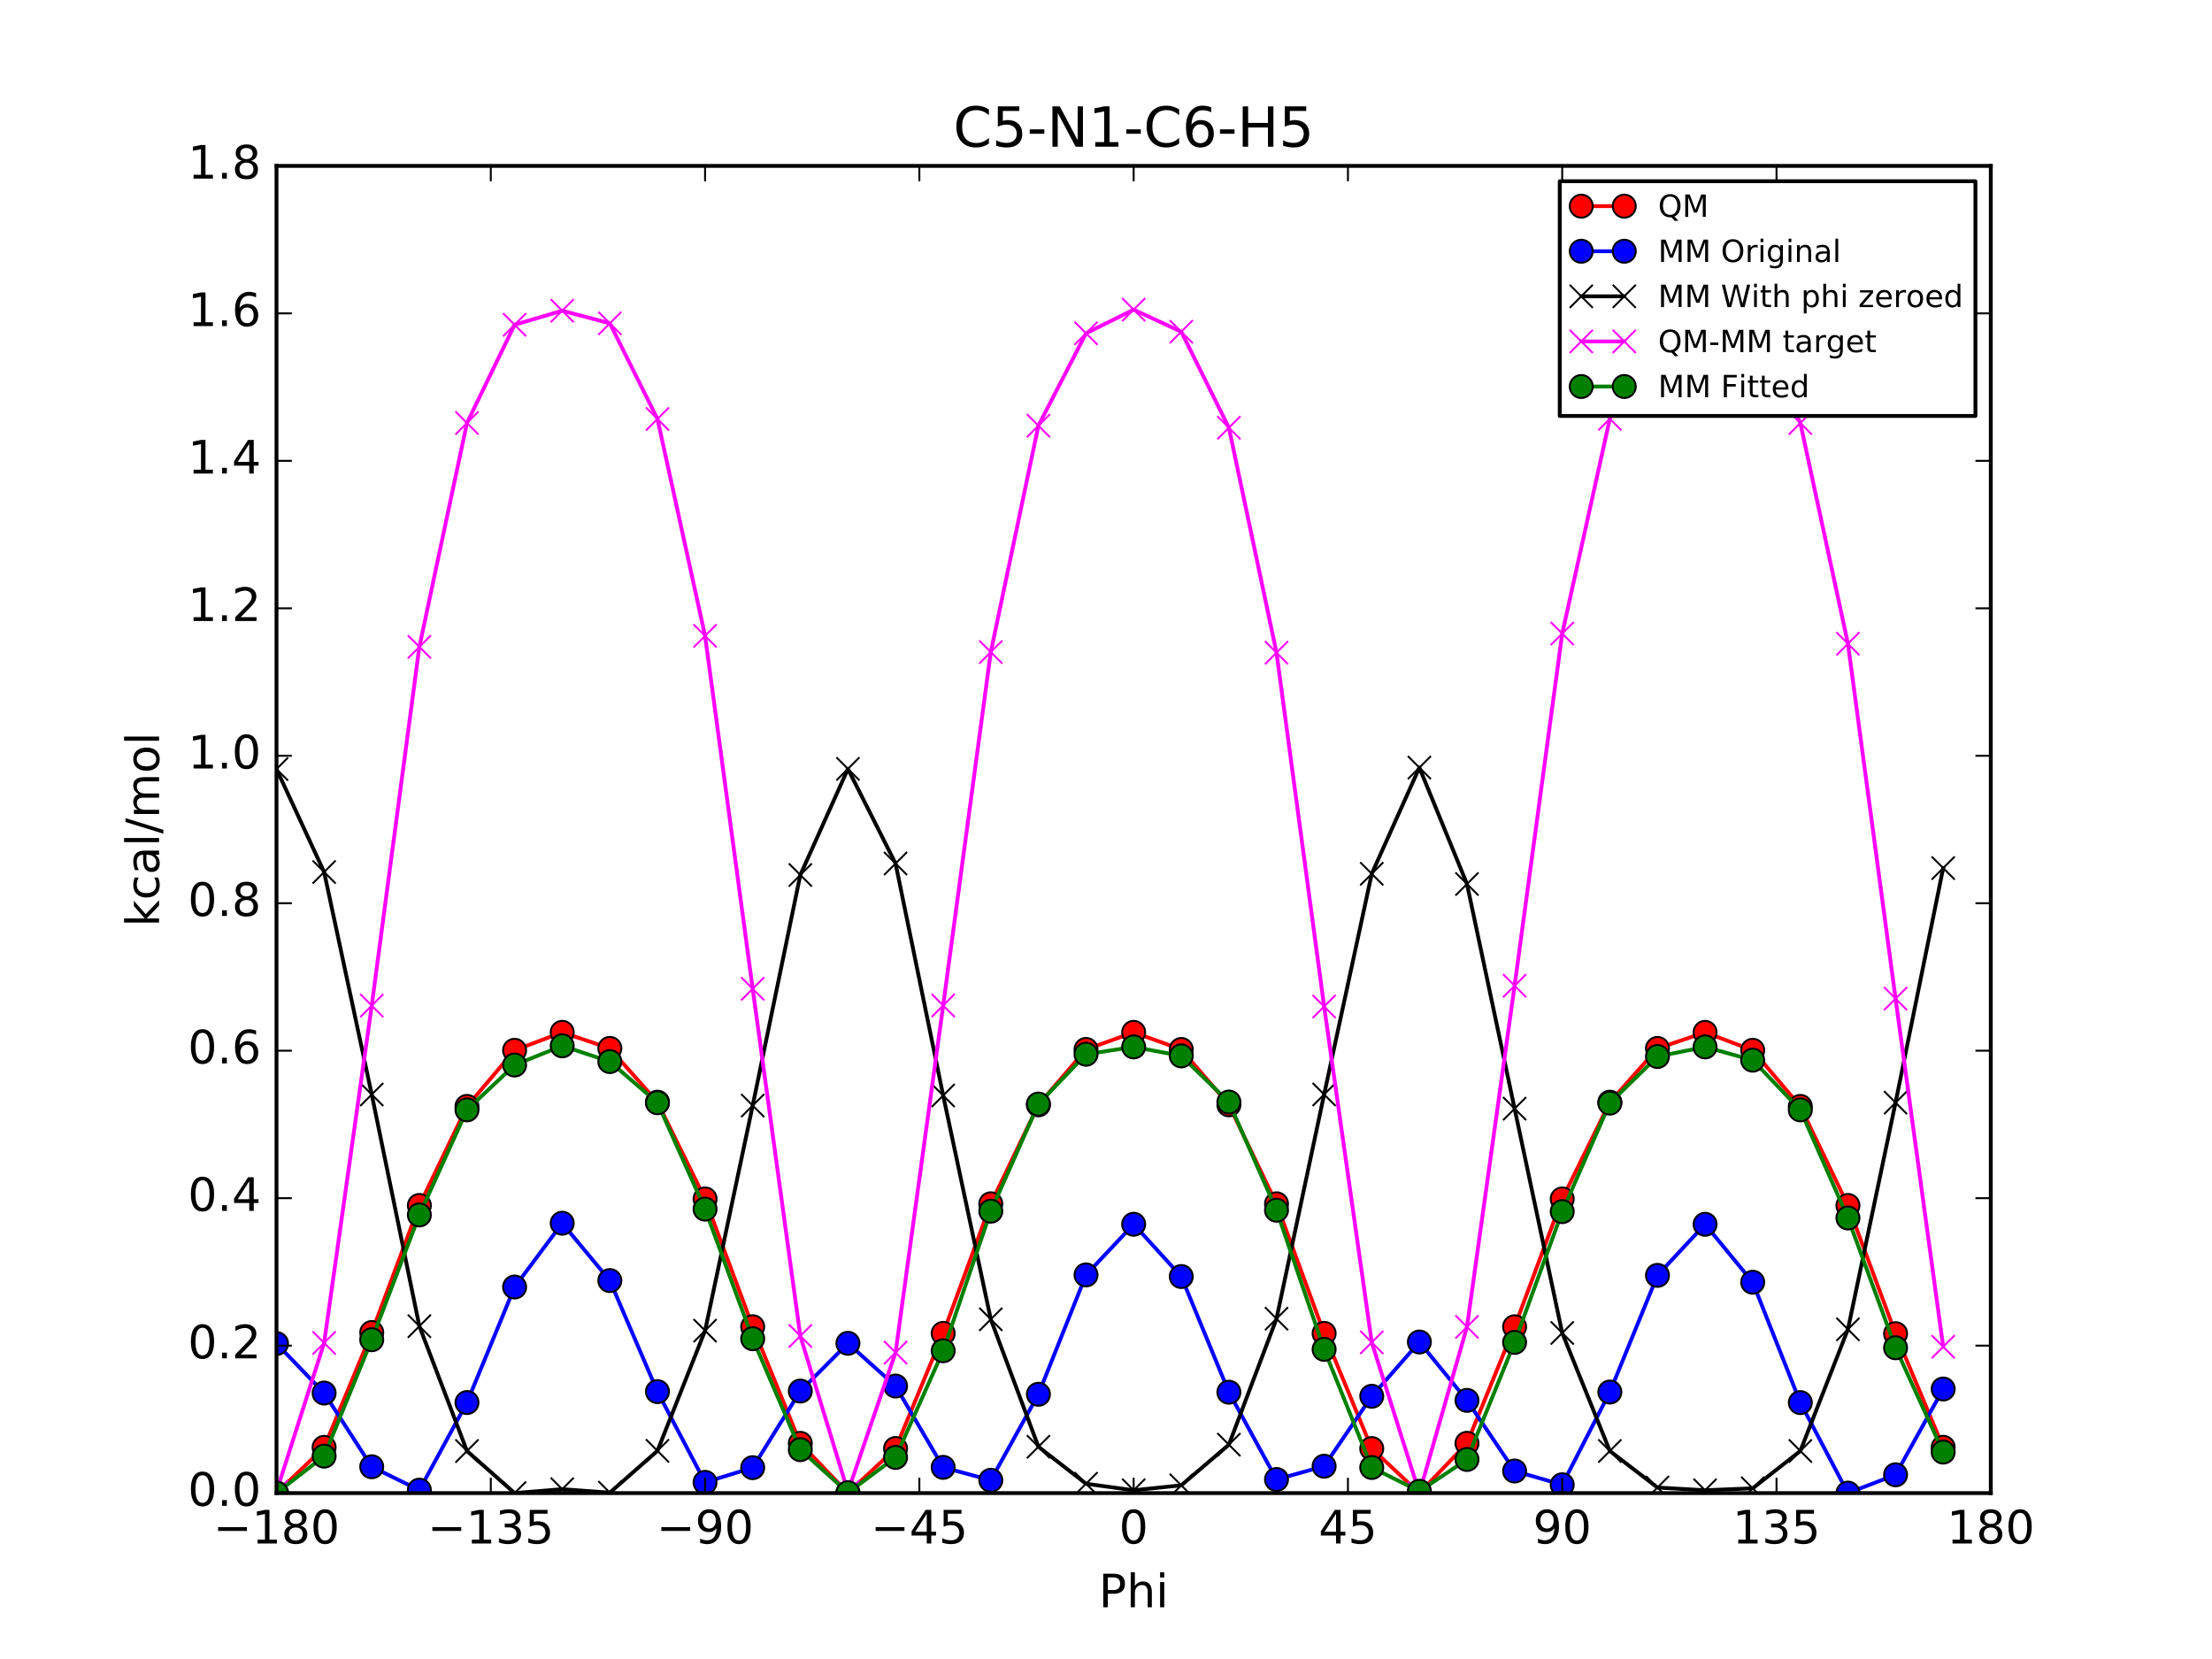 <?xml version="1.0" encoding="utf-8" standalone="no"?>
<!DOCTYPE svg PUBLIC "-//W3C//DTD SVG 1.1//EN"
  "http://www.w3.org/Graphics/SVG/1.1/DTD/svg11.dtd">
<!-- Created with matplotlib (http://matplotlib.org/) -->
<svg height="432pt" version="1.1" viewBox="0 0 576 432" width="576pt" xmlns="http://www.w3.org/2000/svg" xmlns:xlink="http://www.w3.org/1999/xlink">
 <defs>
  <style type="text/css">
*{stroke-linecap:butt;stroke-linejoin:round;stroke-miterlimit:100000;}
  </style>
 </defs>
 <g id="figure_1">
  <g id="patch_1">
   <path d="M 0 432 
L 576 432 
L 576 0 
L 0 0 
z
" style="fill:#ffffff;"/>
  </g>
  <g id="axes_1">
   <g id="patch_2">
    <path d="M 72 388.8 
L 518.4 388.8 
L 518.4 43.2 
L 72 43.2 
z
" style="fill:#ffffff;"/>
   </g>
   <g id="line2d_1">
    <path clip-path="url(#p776d0bfee5)" d="M 72.001 388.788 
L 84.4 376.895 
L 96.8 346.983 
L 109.2 313.901 
L 121.6 288.107 
L 134 273.491 
L 146.4 268.814 
L 158.8 273.004 
L 171.2 287.008 
L 183.6 312.202 
L 196 345.485 
L 208.4 375.847 
L 220.8 388.778 
L 233.2 377.191 
L 245.6 347.208 
L 258 313.465 
L 270.4 287.697 
L 282.8 273.273 
L 295.201 268.824 
L 307.6 273.277 
L 320 287.692 
L 332.4 313.467 
L 344.8 347.211 
L 357.2 377.205 
L 369.6 388.8 
L 382 375.834 
L 394.4 345.489 
L 406.8 312.203 
L 419.2 287.01 
L 431.6 273.008 
L 444 268.827 
L 456.4 273.493 
L 468.8 288.108 
L 481.2 313.897 
L 493.6 347.287 
L 506 376.867 
" style="fill:none;stroke:#ff0000;stroke-linecap:square;"/>
    <defs>
     <path d="M 0 3 
C 0.796 3 1.559 2.684 2.121 2.121 
C 2.684 1.559 3 0.796 3 0 
C 3 -0.796 2.684 -1.559 2.121 -2.121 
C 1.559 -2.684 0.796 -3 0 -3 
C -0.796 -3 -1.559 -2.684 -2.121 -2.121 
C -2.684 -1.559 -3 -0.796 -3 0 
C -3 0.796 -2.684 1.559 -2.121 2.121 
C -1.559 2.684 -0.796 3 0 3 
z
" id="mf810a45161" style="stroke:#000000;stroke-width:0.5;"/>
    </defs>
    <g clip-path="url(#p776d0bfee5)">
     <use style="fill:#ff0000;stroke:#000000;stroke-width:0.5;" x="72.001" xlink:href="#mf810a45161" y="388.788"/>
     <use style="fill:#ff0000;stroke:#000000;stroke-width:0.5;" x="84.4" xlink:href="#mf810a45161" y="376.895"/>
     <use style="fill:#ff0000;stroke:#000000;stroke-width:0.5;" x="96.8" xlink:href="#mf810a45161" y="346.983"/>
     <use style="fill:#ff0000;stroke:#000000;stroke-width:0.5;" x="109.2" xlink:href="#mf810a45161" y="313.901"/>
     <use style="fill:#ff0000;stroke:#000000;stroke-width:0.5;" x="121.6" xlink:href="#mf810a45161" y="288.107"/>
     <use style="fill:#ff0000;stroke:#000000;stroke-width:0.5;" x="134" xlink:href="#mf810a45161" y="273.491"/>
     <use style="fill:#ff0000;stroke:#000000;stroke-width:0.5;" x="146.4" xlink:href="#mf810a45161" y="268.814"/>
     <use style="fill:#ff0000;stroke:#000000;stroke-width:0.5;" x="158.8" xlink:href="#mf810a45161" y="273.004"/>
     <use style="fill:#ff0000;stroke:#000000;stroke-width:0.5;" x="171.2" xlink:href="#mf810a45161" y="287.008"/>
     <use style="fill:#ff0000;stroke:#000000;stroke-width:0.5;" x="183.6" xlink:href="#mf810a45161" y="312.202"/>
     <use style="fill:#ff0000;stroke:#000000;stroke-width:0.5;" x="196" xlink:href="#mf810a45161" y="345.485"/>
     <use style="fill:#ff0000;stroke:#000000;stroke-width:0.5;" x="208.4" xlink:href="#mf810a45161" y="375.847"/>
     <use style="fill:#ff0000;stroke:#000000;stroke-width:0.5;" x="220.8" xlink:href="#mf810a45161" y="388.778"/>
     <use style="fill:#ff0000;stroke:#000000;stroke-width:0.5;" x="233.2" xlink:href="#mf810a45161" y="377.191"/>
     <use style="fill:#ff0000;stroke:#000000;stroke-width:0.5;" x="245.6" xlink:href="#mf810a45161" y="347.208"/>
     <use style="fill:#ff0000;stroke:#000000;stroke-width:0.5;" x="258" xlink:href="#mf810a45161" y="313.465"/>
     <use style="fill:#ff0000;stroke:#000000;stroke-width:0.5;" x="270.4" xlink:href="#mf810a45161" y="287.697"/>
     <use style="fill:#ff0000;stroke:#000000;stroke-width:0.5;" x="282.8" xlink:href="#mf810a45161" y="273.273"/>
     <use style="fill:#ff0000;stroke:#000000;stroke-width:0.5;" x="295.201" xlink:href="#mf810a45161" y="268.824"/>
     <use style="fill:#ff0000;stroke:#000000;stroke-width:0.5;" x="307.6" xlink:href="#mf810a45161" y="273.277"/>
     <use style="fill:#ff0000;stroke:#000000;stroke-width:0.5;" x="320" xlink:href="#mf810a45161" y="287.692"/>
     <use style="fill:#ff0000;stroke:#000000;stroke-width:0.5;" x="332.4" xlink:href="#mf810a45161" y="313.467"/>
     <use style="fill:#ff0000;stroke:#000000;stroke-width:0.5;" x="344.8" xlink:href="#mf810a45161" y="347.211"/>
     <use style="fill:#ff0000;stroke:#000000;stroke-width:0.5;" x="357.2" xlink:href="#mf810a45161" y="377.205"/>
     <use style="fill:#ff0000;stroke:#000000;stroke-width:0.5;" x="369.6" xlink:href="#mf810a45161" y="388.8"/>
     <use style="fill:#ff0000;stroke:#000000;stroke-width:0.5;" x="382" xlink:href="#mf810a45161" y="375.834"/>
     <use style="fill:#ff0000;stroke:#000000;stroke-width:0.5;" x="394.4" xlink:href="#mf810a45161" y="345.489"/>
     <use style="fill:#ff0000;stroke:#000000;stroke-width:0.5;" x="406.8" xlink:href="#mf810a45161" y="312.203"/>
     <use style="fill:#ff0000;stroke:#000000;stroke-width:0.5;" x="419.2" xlink:href="#mf810a45161" y="287.01"/>
     <use style="fill:#ff0000;stroke:#000000;stroke-width:0.5;" x="431.6" xlink:href="#mf810a45161" y="273.008"/>
     <use style="fill:#ff0000;stroke:#000000;stroke-width:0.5;" x="444" xlink:href="#mf810a45161" y="268.827"/>
     <use style="fill:#ff0000;stroke:#000000;stroke-width:0.5;" x="456.4" xlink:href="#mf810a45161" y="273.493"/>
     <use style="fill:#ff0000;stroke:#000000;stroke-width:0.5;" x="468.8" xlink:href="#mf810a45161" y="288.108"/>
     <use style="fill:#ff0000;stroke:#000000;stroke-width:0.5;" x="481.2" xlink:href="#mf810a45161" y="313.897"/>
     <use style="fill:#ff0000;stroke:#000000;stroke-width:0.5;" x="493.6" xlink:href="#mf810a45161" y="347.287"/>
     <use style="fill:#ff0000;stroke:#000000;stroke-width:0.5;" x="506" xlink:href="#mf810a45161" y="376.867"/>
    </g>
   </g>
   <g id="line2d_2">
    <path clip-path="url(#p776d0bfee5)" d="M 72.001 349.856 
L 84.4 362.747 
L 96.8 381.941 
L 109.2 388.036 
L 121.6 365.217 
L 134 335.138 
L 146.4 318.522 
L 158.8 333.458 
L 171.2 362.38 
L 183.6 386.006 
L 196 382.175 
L 208.4 362.229 
L 220.8 349.794 
L 233.2 360.923 
L 245.6 382.096 
L 258 385.454 
L 270.4 363.063 
L 282.8 331.983 
L 295.201 318.793 
L 307.6 332.406 
L 320 362.521 
L 332.4 385.251 
L 344.8 381.796 
L 357.2 363.58 
L 369.6 349.455 
L 382 364.657 
L 394.4 383.046 
L 406.8 386.629 
L 419.2 362.488 
L 431.6 332.103 
L 444 318.802 
L 456.4 333.888 
L 468.8 365.232 
L 481.2 388.8 
L 493.6 384.034 
L 506 361.694 
" style="fill:none;stroke:#0000ff;stroke-linecap:square;"/>
    <defs>
     <path d="M 0 3 
C 0.796 3 1.559 2.684 2.121 2.121 
C 2.684 1.559 3 0.796 3 0 
C 3 -0.796 2.684 -1.559 2.121 -2.121 
C 1.559 -2.684 0.796 -3 0 -3 
C -0.796 -3 -1.559 -2.684 -2.121 -2.121 
C -2.684 -1.559 -3 -0.796 -3 0 
C -3 0.796 -2.684 1.559 -2.121 2.121 
C -1.559 2.684 -0.796 3 0 3 
z
" id="maf76a9a5b1" style="stroke:#000000;stroke-width:0.5;"/>
    </defs>
    <g clip-path="url(#p776d0bfee5)">
     <use style="fill:#0000ff;stroke:#000000;stroke-width:0.5;" x="72.001" xlink:href="#maf76a9a5b1" y="349.856"/>
     <use style="fill:#0000ff;stroke:#000000;stroke-width:0.5;" x="84.4" xlink:href="#maf76a9a5b1" y="362.747"/>
     <use style="fill:#0000ff;stroke:#000000;stroke-width:0.5;" x="96.8" xlink:href="#maf76a9a5b1" y="381.941"/>
     <use style="fill:#0000ff;stroke:#000000;stroke-width:0.5;" x="109.2" xlink:href="#maf76a9a5b1" y="388.036"/>
     <use style="fill:#0000ff;stroke:#000000;stroke-width:0.5;" x="121.6" xlink:href="#maf76a9a5b1" y="365.217"/>
     <use style="fill:#0000ff;stroke:#000000;stroke-width:0.5;" x="134" xlink:href="#maf76a9a5b1" y="335.138"/>
     <use style="fill:#0000ff;stroke:#000000;stroke-width:0.5;" x="146.4" xlink:href="#maf76a9a5b1" y="318.522"/>
     <use style="fill:#0000ff;stroke:#000000;stroke-width:0.5;" x="158.8" xlink:href="#maf76a9a5b1" y="333.458"/>
     <use style="fill:#0000ff;stroke:#000000;stroke-width:0.5;" x="171.2" xlink:href="#maf76a9a5b1" y="362.38"/>
     <use style="fill:#0000ff;stroke:#000000;stroke-width:0.5;" x="183.6" xlink:href="#maf76a9a5b1" y="386.006"/>
     <use style="fill:#0000ff;stroke:#000000;stroke-width:0.5;" x="196" xlink:href="#maf76a9a5b1" y="382.175"/>
     <use style="fill:#0000ff;stroke:#000000;stroke-width:0.5;" x="208.4" xlink:href="#maf76a9a5b1" y="362.229"/>
     <use style="fill:#0000ff;stroke:#000000;stroke-width:0.5;" x="220.8" xlink:href="#maf76a9a5b1" y="349.794"/>
     <use style="fill:#0000ff;stroke:#000000;stroke-width:0.5;" x="233.2" xlink:href="#maf76a9a5b1" y="360.923"/>
     <use style="fill:#0000ff;stroke:#000000;stroke-width:0.5;" x="245.6" xlink:href="#maf76a9a5b1" y="382.096"/>
     <use style="fill:#0000ff;stroke:#000000;stroke-width:0.5;" x="258" xlink:href="#maf76a9a5b1" y="385.454"/>
     <use style="fill:#0000ff;stroke:#000000;stroke-width:0.5;" x="270.4" xlink:href="#maf76a9a5b1" y="363.063"/>
     <use style="fill:#0000ff;stroke:#000000;stroke-width:0.5;" x="282.8" xlink:href="#maf76a9a5b1" y="331.983"/>
     <use style="fill:#0000ff;stroke:#000000;stroke-width:0.5;" x="295.201" xlink:href="#maf76a9a5b1" y="318.793"/>
     <use style="fill:#0000ff;stroke:#000000;stroke-width:0.5;" x="307.6" xlink:href="#maf76a9a5b1" y="332.406"/>
     <use style="fill:#0000ff;stroke:#000000;stroke-width:0.5;" x="320" xlink:href="#maf76a9a5b1" y="362.521"/>
     <use style="fill:#0000ff;stroke:#000000;stroke-width:0.5;" x="332.4" xlink:href="#maf76a9a5b1" y="385.251"/>
     <use style="fill:#0000ff;stroke:#000000;stroke-width:0.5;" x="344.8" xlink:href="#maf76a9a5b1" y="381.796"/>
     <use style="fill:#0000ff;stroke:#000000;stroke-width:0.5;" x="357.2" xlink:href="#maf76a9a5b1" y="363.58"/>
     <use style="fill:#0000ff;stroke:#000000;stroke-width:0.5;" x="369.6" xlink:href="#maf76a9a5b1" y="349.455"/>
     <use style="fill:#0000ff;stroke:#000000;stroke-width:0.5;" x="382" xlink:href="#maf76a9a5b1" y="364.657"/>
     <use style="fill:#0000ff;stroke:#000000;stroke-width:0.5;" x="394.4" xlink:href="#maf76a9a5b1" y="383.046"/>
     <use style="fill:#0000ff;stroke:#000000;stroke-width:0.5;" x="406.8" xlink:href="#maf76a9a5b1" y="386.629"/>
     <use style="fill:#0000ff;stroke:#000000;stroke-width:0.5;" x="419.2" xlink:href="#maf76a9a5b1" y="362.488"/>
     <use style="fill:#0000ff;stroke:#000000;stroke-width:0.5;" x="431.6" xlink:href="#maf76a9a5b1" y="332.103"/>
     <use style="fill:#0000ff;stroke:#000000;stroke-width:0.5;" x="444" xlink:href="#maf76a9a5b1" y="318.802"/>
     <use style="fill:#0000ff;stroke:#000000;stroke-width:0.5;" x="456.4" xlink:href="#maf76a9a5b1" y="333.888"/>
     <use style="fill:#0000ff;stroke:#000000;stroke-width:0.5;" x="468.8" xlink:href="#maf76a9a5b1" y="365.232"/>
     <use style="fill:#0000ff;stroke:#000000;stroke-width:0.5;" x="481.2" xlink:href="#maf76a9a5b1" y="388.8"/>
     <use style="fill:#0000ff;stroke:#000000;stroke-width:0.5;" x="493.6" xlink:href="#maf76a9a5b1" y="384.034"/>
     <use style="fill:#0000ff;stroke:#000000;stroke-width:0.5;" x="506" xlink:href="#maf76a9a5b1" y="361.694"/>
    </g>
   </g>
   <g id="line2d_3">
    <path clip-path="url(#p776d0bfee5)" d="M 72.001 200.263 
L 84.4 227.077 
L 96.8 285.002 
L 109.2 345.334 
L 121.6 377.839 
L 134 388.8 
L 146.4 387.781 
L 158.8 388.69 
L 171.2 377.789 
L 183.6 346.498 
L 196 287.883 
L 208.4 227.843 
L 220.8 200.216 
L 233.2 224.855 
L 245.6 285.262 
L 258 343.541 
L 270.4 376.73 
L 282.8 386.363 
L 295.201 388.063 
L 307.6 386.774 
L 320 376.19 
L 332.4 343.383 
L 344.8 284.994 
L 357.2 227.532 
L 369.6 199.876 
L 382 230.193 
L 394.4 288.69 
L 406.8 347.102 
L 419.2 377.834 
L 431.6 387.352 
L 444 388.061 
L 456.4 387.56 
L 468.8 377.83 
L 481.2 346.142 
L 493.6 287.121 
L 506 226.044 
" style="fill:none;stroke:#000000;stroke-linecap:square;"/>
    <defs>
     <path d="M -3 3 
L 3 -3 
M -3 -3 
L 3 3 
" id="m61af0cdb0d" style="stroke:#000000;stroke-width:0.5;"/>
    </defs>
    <g clip-path="url(#p776d0bfee5)">
     <use style="stroke:#000000;stroke-width:0.5;" x="72.001" xlink:href="#m61af0cdb0d" y="200.263"/>
     <use style="stroke:#000000;stroke-width:0.5;" x="84.4" xlink:href="#m61af0cdb0d" y="227.077"/>
     <use style="stroke:#000000;stroke-width:0.5;" x="96.8" xlink:href="#m61af0cdb0d" y="285.002"/>
     <use style="stroke:#000000;stroke-width:0.5;" x="109.2" xlink:href="#m61af0cdb0d" y="345.334"/>
     <use style="stroke:#000000;stroke-width:0.5;" x="121.6" xlink:href="#m61af0cdb0d" y="377.839"/>
     <use style="stroke:#000000;stroke-width:0.5;" x="134" xlink:href="#m61af0cdb0d" y="388.8"/>
     <use style="stroke:#000000;stroke-width:0.5;" x="146.4" xlink:href="#m61af0cdb0d" y="387.781"/>
     <use style="stroke:#000000;stroke-width:0.5;" x="158.8" xlink:href="#m61af0cdb0d" y="388.69"/>
     <use style="stroke:#000000;stroke-width:0.5;" x="171.2" xlink:href="#m61af0cdb0d" y="377.789"/>
     <use style="stroke:#000000;stroke-width:0.5;" x="183.6" xlink:href="#m61af0cdb0d" y="346.498"/>
     <use style="stroke:#000000;stroke-width:0.5;" x="196" xlink:href="#m61af0cdb0d" y="287.883"/>
     <use style="stroke:#000000;stroke-width:0.5;" x="208.4" xlink:href="#m61af0cdb0d" y="227.843"/>
     <use style="stroke:#000000;stroke-width:0.5;" x="220.8" xlink:href="#m61af0cdb0d" y="200.216"/>
     <use style="stroke:#000000;stroke-width:0.5;" x="233.2" xlink:href="#m61af0cdb0d" y="224.855"/>
     <use style="stroke:#000000;stroke-width:0.5;" x="245.6" xlink:href="#m61af0cdb0d" y="285.262"/>
     <use style="stroke:#000000;stroke-width:0.5;" x="258" xlink:href="#m61af0cdb0d" y="343.541"/>
     <use style="stroke:#000000;stroke-width:0.5;" x="270.4" xlink:href="#m61af0cdb0d" y="376.73"/>
     <use style="stroke:#000000;stroke-width:0.5;" x="282.8" xlink:href="#m61af0cdb0d" y="386.363"/>
     <use style="stroke:#000000;stroke-width:0.5;" x="295.201" xlink:href="#m61af0cdb0d" y="388.063"/>
     <use style="stroke:#000000;stroke-width:0.5;" x="307.6" xlink:href="#m61af0cdb0d" y="386.774"/>
     <use style="stroke:#000000;stroke-width:0.5;" x="320" xlink:href="#m61af0cdb0d" y="376.19"/>
     <use style="stroke:#000000;stroke-width:0.5;" x="332.4" xlink:href="#m61af0cdb0d" y="343.383"/>
     <use style="stroke:#000000;stroke-width:0.5;" x="344.8" xlink:href="#m61af0cdb0d" y="284.994"/>
     <use style="stroke:#000000;stroke-width:0.5;" x="357.2" xlink:href="#m61af0cdb0d" y="227.532"/>
     <use style="stroke:#000000;stroke-width:0.5;" x="369.6" xlink:href="#m61af0cdb0d" y="199.876"/>
     <use style="stroke:#000000;stroke-width:0.5;" x="382" xlink:href="#m61af0cdb0d" y="230.193"/>
     <use style="stroke:#000000;stroke-width:0.5;" x="394.4" xlink:href="#m61af0cdb0d" y="288.69"/>
     <use style="stroke:#000000;stroke-width:0.5;" x="406.8" xlink:href="#m61af0cdb0d" y="347.102"/>
     <use style="stroke:#000000;stroke-width:0.5;" x="419.2" xlink:href="#m61af0cdb0d" y="377.834"/>
     <use style="stroke:#000000;stroke-width:0.5;" x="431.6" xlink:href="#m61af0cdb0d" y="387.352"/>
     <use style="stroke:#000000;stroke-width:0.5;" x="444" xlink:href="#m61af0cdb0d" y="388.061"/>
     <use style="stroke:#000000;stroke-width:0.5;" x="456.4" xlink:href="#m61af0cdb0d" y="387.56"/>
     <use style="stroke:#000000;stroke-width:0.5;" x="468.8" xlink:href="#m61af0cdb0d" y="377.83"/>
     <use style="stroke:#000000;stroke-width:0.5;" x="481.2" xlink:href="#m61af0cdb0d" y="346.142"/>
     <use style="stroke:#000000;stroke-width:0.5;" x="493.6" xlink:href="#m61af0cdb0d" y="287.121"/>
     <use style="stroke:#000000;stroke-width:0.5;" x="506" xlink:href="#m61af0cdb0d" y="226.044"/>
    </g>
   </g>
   <g id="line2d_4">
    <path clip-path="url(#p776d0bfee5)" d="M 72.001 388.401 
L 84.4 349.694 
L 96.8 261.857 
L 109.2 168.442 
L 121.6 110.143 
L 134 84.567 
L 146.4 80.909 
L 158.8 84.19 
L 171.2 109.095 
L 183.6 165.579 
L 196 257.478 
L 208.4 347.879 
L 220.8 388.438 
L 233.2 352.211 
L 245.6 261.822 
L 258 169.8 
L 270.4 110.843 
L 282.8 86.785 
L 295.201 80.637 
L 307.6 86.379 
L 320 111.378 
L 332.4 169.959 
L 344.8 262.093 
L 357.2 349.549 
L 369.6 388.8 
L 382 345.516 
L 394.4 256.675 
L 406.8 164.976 
L 419.2 109.051 
L 431.6 85.532 
L 444 80.642 
L 456.4 85.808 
L 468.8 110.153 
L 481.2 167.63 
L 493.6 260.043 
L 506 350.699 
" style="fill:none;stroke:#ff00ff;stroke-linecap:square;"/>
    <defs>
     <path d="M -3 3 
L 3 -3 
M -3 -3 
L 3 3 
" id="m3d0bd0c994" style="stroke:#ff00ff;stroke-width:0.5;"/>
    </defs>
    <g clip-path="url(#p776d0bfee5)">
     <use style="fill:#ff00ff;stroke:#ff00ff;stroke-width:0.5;" x="72.001" xlink:href="#m3d0bd0c994" y="388.401"/>
     <use style="fill:#ff00ff;stroke:#ff00ff;stroke-width:0.5;" x="84.4" xlink:href="#m3d0bd0c994" y="349.694"/>
     <use style="fill:#ff00ff;stroke:#ff00ff;stroke-width:0.5;" x="96.8" xlink:href="#m3d0bd0c994" y="261.857"/>
     <use style="fill:#ff00ff;stroke:#ff00ff;stroke-width:0.5;" x="109.2" xlink:href="#m3d0bd0c994" y="168.442"/>
     <use style="fill:#ff00ff;stroke:#ff00ff;stroke-width:0.5;" x="121.6" xlink:href="#m3d0bd0c994" y="110.143"/>
     <use style="fill:#ff00ff;stroke:#ff00ff;stroke-width:0.5;" x="134" xlink:href="#m3d0bd0c994" y="84.567"/>
     <use style="fill:#ff00ff;stroke:#ff00ff;stroke-width:0.5;" x="146.4" xlink:href="#m3d0bd0c994" y="80.909"/>
     <use style="fill:#ff00ff;stroke:#ff00ff;stroke-width:0.5;" x="158.8" xlink:href="#m3d0bd0c994" y="84.19"/>
     <use style="fill:#ff00ff;stroke:#ff00ff;stroke-width:0.5;" x="171.2" xlink:href="#m3d0bd0c994" y="109.095"/>
     <use style="fill:#ff00ff;stroke:#ff00ff;stroke-width:0.5;" x="183.6" xlink:href="#m3d0bd0c994" y="165.579"/>
     <use style="fill:#ff00ff;stroke:#ff00ff;stroke-width:0.5;" x="196" xlink:href="#m3d0bd0c994" y="257.478"/>
     <use style="fill:#ff00ff;stroke:#ff00ff;stroke-width:0.5;" x="208.4" xlink:href="#m3d0bd0c994" y="347.879"/>
     <use style="fill:#ff00ff;stroke:#ff00ff;stroke-width:0.5;" x="220.8" xlink:href="#m3d0bd0c994" y="388.438"/>
     <use style="fill:#ff00ff;stroke:#ff00ff;stroke-width:0.5;" x="233.2" xlink:href="#m3d0bd0c994" y="352.211"/>
     <use style="fill:#ff00ff;stroke:#ff00ff;stroke-width:0.5;" x="245.6" xlink:href="#m3d0bd0c994" y="261.822"/>
     <use style="fill:#ff00ff;stroke:#ff00ff;stroke-width:0.5;" x="258" xlink:href="#m3d0bd0c994" y="169.8"/>
     <use style="fill:#ff00ff;stroke:#ff00ff;stroke-width:0.5;" x="270.4" xlink:href="#m3d0bd0c994" y="110.843"/>
     <use style="fill:#ff00ff;stroke:#ff00ff;stroke-width:0.5;" x="282.8" xlink:href="#m3d0bd0c994" y="86.785"/>
     <use style="fill:#ff00ff;stroke:#ff00ff;stroke-width:0.5;" x="295.201" xlink:href="#m3d0bd0c994" y="80.637"/>
     <use style="fill:#ff00ff;stroke:#ff00ff;stroke-width:0.5;" x="307.6" xlink:href="#m3d0bd0c994" y="86.379"/>
     <use style="fill:#ff00ff;stroke:#ff00ff;stroke-width:0.5;" x="320" xlink:href="#m3d0bd0c994" y="111.378"/>
     <use style="fill:#ff00ff;stroke:#ff00ff;stroke-width:0.5;" x="332.4" xlink:href="#m3d0bd0c994" y="169.959"/>
     <use style="fill:#ff00ff;stroke:#ff00ff;stroke-width:0.5;" x="344.8" xlink:href="#m3d0bd0c994" y="262.093"/>
     <use style="fill:#ff00ff;stroke:#ff00ff;stroke-width:0.5;" x="357.2" xlink:href="#m3d0bd0c994" y="349.549"/>
     <use style="fill:#ff00ff;stroke:#ff00ff;stroke-width:0.5;" x="369.6" xlink:href="#m3d0bd0c994" y="388.8"/>
     <use style="fill:#ff00ff;stroke:#ff00ff;stroke-width:0.5;" x="382" xlink:href="#m3d0bd0c994" y="345.516"/>
     <use style="fill:#ff00ff;stroke:#ff00ff;stroke-width:0.5;" x="394.4" xlink:href="#m3d0bd0c994" y="256.675"/>
     <use style="fill:#ff00ff;stroke:#ff00ff;stroke-width:0.5;" x="406.8" xlink:href="#m3d0bd0c994" y="164.976"/>
     <use style="fill:#ff00ff;stroke:#ff00ff;stroke-width:0.5;" x="419.2" xlink:href="#m3d0bd0c994" y="109.051"/>
     <use style="fill:#ff00ff;stroke:#ff00ff;stroke-width:0.5;" x="431.6" xlink:href="#m3d0bd0c994" y="85.532"/>
     <use style="fill:#ff00ff;stroke:#ff00ff;stroke-width:0.5;" x="444" xlink:href="#m3d0bd0c994" y="80.642"/>
     <use style="fill:#ff00ff;stroke:#ff00ff;stroke-width:0.5;" x="456.4" xlink:href="#m3d0bd0c994" y="85.808"/>
     <use style="fill:#ff00ff;stroke:#ff00ff;stroke-width:0.5;" x="468.8" xlink:href="#m3d0bd0c994" y="110.153"/>
     <use style="fill:#ff00ff;stroke:#ff00ff;stroke-width:0.5;" x="481.2" xlink:href="#m3d0bd0c994" y="167.63"/>
     <use style="fill:#ff00ff;stroke:#ff00ff;stroke-width:0.5;" x="493.6" xlink:href="#m3d0bd0c994" y="260.043"/>
     <use style="fill:#ff00ff;stroke:#ff00ff;stroke-width:0.5;" x="506" xlink:href="#m3d0bd0c994" y="350.699"/>
    </g>
   </g>
   <g id="line2d_5">
    <path clip-path="url(#p776d0bfee5)" d="M 72.001 388.8 
L 84.4 379.176 
L 96.8 348.861 
L 109.2 316.37 
L 121.6 289.009 
L 134 277.326 
L 146.4 272.331 
L 158.8 276.435 
L 171.2 287.145 
L 183.6 314.854 
L 196 348.599 
L 208.4 377.485 
L 220.8 388.692 
L 233.2 379.506 
L 245.6 351.729 
L 258 315.392 
L 270.4 287.496 
L 282.8 274.524 
L 295.201 272.611 
L 307.6 274.955 
L 320 286.971 
L 332.4 315.131 
L 344.8 351.365 
L 357.2 382.128 
L 369.6 388.324 
L 382 380.039 
L 394.4 349.553 
L 406.8 315.501 
L 419.2 287.245 
L 431.6 275.111 
L 444 272.614 
L 456.4 276.066 
L 468.8 289.008 
L 481.2 317.162 
L 493.6 350.957 
L 506 378.119 
" style="fill:none;stroke:#008000;stroke-linecap:square;"/>
    <defs>
     <path d="M 0 3 
C 0.796 3 1.559 2.684 2.121 2.121 
C 2.684 1.559 3 0.796 3 0 
C 3 -0.796 2.684 -1.559 2.121 -2.121 
C 1.559 -2.684 0.796 -3 0 -3 
C -0.796 -3 -1.559 -2.684 -2.121 -2.121 
C -2.684 -1.559 -3 -0.796 -3 0 
C -3 0.796 -2.684 1.559 -2.121 2.121 
C -1.559 2.684 -0.796 3 0 3 
z
" id="m830249529b" style="stroke:#000000;stroke-width:0.5;"/>
    </defs>
    <g clip-path="url(#p776d0bfee5)">
     <use style="fill:#008000;stroke:#000000;stroke-width:0.5;" x="72.001" xlink:href="#m830249529b" y="388.8"/>
     <use style="fill:#008000;stroke:#000000;stroke-width:0.5;" x="84.4" xlink:href="#m830249529b" y="379.176"/>
     <use style="fill:#008000;stroke:#000000;stroke-width:0.5;" x="96.8" xlink:href="#m830249529b" y="348.861"/>
     <use style="fill:#008000;stroke:#000000;stroke-width:0.5;" x="109.2" xlink:href="#m830249529b" y="316.37"/>
     <use style="fill:#008000;stroke:#000000;stroke-width:0.5;" x="121.6" xlink:href="#m830249529b" y="289.009"/>
     <use style="fill:#008000;stroke:#000000;stroke-width:0.5;" x="134" xlink:href="#m830249529b" y="277.326"/>
     <use style="fill:#008000;stroke:#000000;stroke-width:0.5;" x="146.4" xlink:href="#m830249529b" y="272.331"/>
     <use style="fill:#008000;stroke:#000000;stroke-width:0.5;" x="158.8" xlink:href="#m830249529b" y="276.435"/>
     <use style="fill:#008000;stroke:#000000;stroke-width:0.5;" x="171.2" xlink:href="#m830249529b" y="287.145"/>
     <use style="fill:#008000;stroke:#000000;stroke-width:0.5;" x="183.6" xlink:href="#m830249529b" y="314.854"/>
     <use style="fill:#008000;stroke:#000000;stroke-width:0.5;" x="196" xlink:href="#m830249529b" y="348.599"/>
     <use style="fill:#008000;stroke:#000000;stroke-width:0.5;" x="208.4" xlink:href="#m830249529b" y="377.485"/>
     <use style="fill:#008000;stroke:#000000;stroke-width:0.5;" x="220.8" xlink:href="#m830249529b" y="388.692"/>
     <use style="fill:#008000;stroke:#000000;stroke-width:0.5;" x="233.2" xlink:href="#m830249529b" y="379.506"/>
     <use style="fill:#008000;stroke:#000000;stroke-width:0.5;" x="245.6" xlink:href="#m830249529b" y="351.729"/>
     <use style="fill:#008000;stroke:#000000;stroke-width:0.5;" x="258" xlink:href="#m830249529b" y="315.392"/>
     <use style="fill:#008000;stroke:#000000;stroke-width:0.5;" x="270.4" xlink:href="#m830249529b" y="287.496"/>
     <use style="fill:#008000;stroke:#000000;stroke-width:0.5;" x="282.8" xlink:href="#m830249529b" y="274.524"/>
     <use style="fill:#008000;stroke:#000000;stroke-width:0.5;" x="295.201" xlink:href="#m830249529b" y="272.611"/>
     <use style="fill:#008000;stroke:#000000;stroke-width:0.5;" x="307.6" xlink:href="#m830249529b" y="274.955"/>
     <use style="fill:#008000;stroke:#000000;stroke-width:0.5;" x="320" xlink:href="#m830249529b" y="286.971"/>
     <use style="fill:#008000;stroke:#000000;stroke-width:0.5;" x="332.4" xlink:href="#m830249529b" y="315.131"/>
     <use style="fill:#008000;stroke:#000000;stroke-width:0.5;" x="344.8" xlink:href="#m830249529b" y="351.365"/>
     <use style="fill:#008000;stroke:#000000;stroke-width:0.5;" x="357.2" xlink:href="#m830249529b" y="382.128"/>
     <use style="fill:#008000;stroke:#000000;stroke-width:0.5;" x="369.6" xlink:href="#m830249529b" y="388.324"/>
     <use style="fill:#008000;stroke:#000000;stroke-width:0.5;" x="382" xlink:href="#m830249529b" y="380.039"/>
     <use style="fill:#008000;stroke:#000000;stroke-width:0.5;" x="394.4" xlink:href="#m830249529b" y="349.553"/>
     <use style="fill:#008000;stroke:#000000;stroke-width:0.5;" x="406.8" xlink:href="#m830249529b" y="315.501"/>
     <use style="fill:#008000;stroke:#000000;stroke-width:0.5;" x="419.2" xlink:href="#m830249529b" y="287.245"/>
     <use style="fill:#008000;stroke:#000000;stroke-width:0.5;" x="431.6" xlink:href="#m830249529b" y="275.111"/>
     <use style="fill:#008000;stroke:#000000;stroke-width:0.5;" x="444" xlink:href="#m830249529b" y="272.614"/>
     <use style="fill:#008000;stroke:#000000;stroke-width:0.5;" x="456.4" xlink:href="#m830249529b" y="276.066"/>
     <use style="fill:#008000;stroke:#000000;stroke-width:0.5;" x="468.8" xlink:href="#m830249529b" y="289.008"/>
     <use style="fill:#008000;stroke:#000000;stroke-width:0.5;" x="481.2" xlink:href="#m830249529b" y="317.162"/>
     <use style="fill:#008000;stroke:#000000;stroke-width:0.5;" x="493.6" xlink:href="#m830249529b" y="350.957"/>
     <use style="fill:#008000;stroke:#000000;stroke-width:0.5;" x="506" xlink:href="#m830249529b" y="378.119"/>
    </g>
   </g>
   <g id="patch_3">
    <path d="M 72 43.2 
L 518.4 43.2 
" style="fill:none;stroke:#000000;stroke-linecap:square;stroke-linejoin:miter;"/>
   </g>
   <g id="patch_4">
    <path d="M 72 388.8 
L 72 43.2 
" style="fill:none;stroke:#000000;stroke-linecap:square;stroke-linejoin:miter;"/>
   </g>
   <g id="patch_5">
    <path d="M 72 388.8 
L 518.4 388.8 
" style="fill:none;stroke:#000000;stroke-linecap:square;stroke-linejoin:miter;"/>
   </g>
   <g id="patch_6">
    <path d="M 518.4 388.8 
L 518.4 43.2 
" style="fill:none;stroke:#000000;stroke-linecap:square;stroke-linejoin:miter;"/>
   </g>
   <g id="matplotlib.axis_1">
    <g id="xtick_1">
     <g id="line2d_6">
      <defs>
       <path d="M 0 0 
L 0 -4 
" id="m59b8fb5cda" style="stroke:#000000;stroke-width:0.5;"/>
      </defs>
      <g>
       <use style="stroke:#000000;stroke-width:0.5;" x="72.0" xlink:href="#m59b8fb5cda" y="388.8"/>
      </g>
     </g>
     <g id="line2d_7">
      <defs>
       <path d="M 0 0 
L 0 4 
" id="md2ee9c27b7" style="stroke:#000000;stroke-width:0.5;"/>
      </defs>
      <g>
       <use style="stroke:#000000;stroke-width:0.5;" x="72.0" xlink:href="#md2ee9c27b7" y="43.2"/>
      </g>
     </g>
     <g id="text_1">
      <!-- −180 -->
      <defs>
       <path d="M 31.781 66.406 
Q 24.172 66.406 20.328 58.906 
Q 16.5 51.422 16.5 36.375 
Q 16.5 21.391 20.328 13.891 
Q 24.172 6.391 31.781 6.391 
Q 39.453 6.391 43.281 13.891 
Q 47.125 21.391 47.125 36.375 
Q 47.125 51.422 43.281 58.906 
Q 39.453 66.406 31.781 66.406 
M 31.781 74.219 
Q 44.047 74.219 50.516 64.516 
Q 56.984 54.828 56.984 36.375 
Q 56.984 17.969 50.516 8.266 
Q 44.047 -1.422 31.781 -1.422 
Q 19.531 -1.422 13.062 8.266 
Q 6.594 17.969 6.594 36.375 
Q 6.594 54.828 13.062 64.516 
Q 19.531 74.219 31.781 74.219 
" id="BitstreamVeraSans-Roman-30"/>
       <path d="M 10.594 35.5 
L 73.188 35.5 
L 73.188 27.203 
L 10.594 27.203 
z
" id="BitstreamVeraSans-Roman-2212"/>
       <path d="M 12.406 8.297 
L 28.516 8.297 
L 28.516 63.922 
L 10.984 60.406 
L 10.984 69.391 
L 28.422 72.906 
L 38.281 72.906 
L 38.281 8.297 
L 54.391 8.297 
L 54.391 0 
L 12.406 0 
z
" id="BitstreamVeraSans-Roman-31"/>
       <path d="M 31.781 34.625 
Q 24.75 34.625 20.719 30.859 
Q 16.703 27.094 16.703 20.516 
Q 16.703 13.922 20.719 10.156 
Q 24.75 6.391 31.781 6.391 
Q 38.812 6.391 42.859 10.172 
Q 46.922 13.969 46.922 20.516 
Q 46.922 27.094 42.891 30.859 
Q 38.875 34.625 31.781 34.625 
M 21.922 38.812 
Q 15.578 40.375 12.031 44.719 
Q 8.5 49.078 8.5 55.328 
Q 8.5 64.062 14.719 69.141 
Q 20.953 74.219 31.781 74.219 
Q 42.672 74.219 48.875 69.141 
Q 55.078 64.062 55.078 55.328 
Q 55.078 49.078 51.531 44.719 
Q 48 40.375 41.703 38.812 
Q 48.828 37.156 52.797 32.312 
Q 56.781 27.484 56.781 20.516 
Q 56.781 9.906 50.312 4.234 
Q 43.844 -1.422 31.781 -1.422 
Q 19.734 -1.422 13.25 4.234 
Q 6.781 9.906 6.781 20.516 
Q 6.781 27.484 10.781 32.312 
Q 14.797 37.156 21.922 38.812 
M 18.312 54.391 
Q 18.312 48.734 21.844 45.562 
Q 25.391 42.391 31.781 42.391 
Q 38.141 42.391 41.719 45.562 
Q 45.312 48.734 45.312 54.391 
Q 45.312 60.062 41.719 63.234 
Q 38.141 66.406 31.781 66.406 
Q 25.391 66.406 21.844 63.234 
Q 18.312 60.062 18.312 54.391 
" id="BitstreamVeraSans-Roman-38"/>
      </defs>
      <g transform="translate(55.52 401.918)scale(0.12 -0.12)">
       <use xlink:href="#BitstreamVeraSans-Roman-2212"/>
       <use x="83.789" xlink:href="#BitstreamVeraSans-Roman-31"/>
       <use x="147.412" xlink:href="#BitstreamVeraSans-Roman-38"/>
       <use x="211.035" xlink:href="#BitstreamVeraSans-Roman-30"/>
      </g>
     </g>
    </g>
    <g id="xtick_2">
     <g id="line2d_8">
      <g>
       <use style="stroke:#000000;stroke-width:0.5;" x="127.8" xlink:href="#m59b8fb5cda" y="388.8"/>
      </g>
     </g>
     <g id="line2d_9">
      <g>
       <use style="stroke:#000000;stroke-width:0.5;" x="127.8" xlink:href="#md2ee9c27b7" y="43.2"/>
      </g>
     </g>
     <g id="text_2">
      <!-- −135 -->
      <defs>
       <path d="M 10.797 72.906 
L 49.516 72.906 
L 49.516 64.594 
L 19.828 64.594 
L 19.828 46.734 
Q 21.969 47.469 24.109 47.828 
Q 26.266 48.188 28.422 48.188 
Q 40.625 48.188 47.75 41.5 
Q 54.891 34.812 54.891 23.391 
Q 54.891 11.625 47.562 5.094 
Q 40.234 -1.422 26.906 -1.422 
Q 22.312 -1.422 17.547 -0.641 
Q 12.797 0.141 7.719 1.703 
L 7.719 11.625 
Q 12.109 9.234 16.797 8.062 
Q 21.484 6.891 26.703 6.891 
Q 35.156 6.891 40.078 11.328 
Q 45.016 15.766 45.016 23.391 
Q 45.016 31 40.078 35.438 
Q 35.156 39.891 26.703 39.891 
Q 22.75 39.891 18.812 39.016 
Q 14.891 38.141 10.797 36.281 
z
" id="BitstreamVeraSans-Roman-35"/>
       <path d="M 40.578 39.312 
Q 47.656 37.797 51.625 33 
Q 55.609 28.219 55.609 21.188 
Q 55.609 10.406 48.188 4.484 
Q 40.766 -1.422 27.094 -1.422 
Q 22.516 -1.422 17.656 -0.516 
Q 12.797 0.391 7.625 2.203 
L 7.625 11.719 
Q 11.719 9.328 16.594 8.109 
Q 21.484 6.891 26.812 6.891 
Q 36.078 6.891 40.938 10.547 
Q 45.797 14.203 45.797 21.188 
Q 45.797 27.641 41.281 31.266 
Q 36.766 34.906 28.719 34.906 
L 20.219 34.906 
L 20.219 43.016 
L 29.109 43.016 
Q 36.375 43.016 40.234 45.922 
Q 44.094 48.828 44.094 54.297 
Q 44.094 59.906 40.109 62.906 
Q 36.141 65.922 28.719 65.922 
Q 24.656 65.922 20.016 65.031 
Q 15.375 64.156 9.812 62.312 
L 9.812 71.094 
Q 15.438 72.656 20.344 73.438 
Q 25.25 74.219 29.594 74.219 
Q 40.828 74.219 47.359 69.109 
Q 53.906 64.016 53.906 55.328 
Q 53.906 49.266 50.438 45.094 
Q 46.969 40.922 40.578 39.312 
" id="BitstreamVeraSans-Roman-33"/>
      </defs>
      <g transform="translate(111.32 401.918)scale(0.12 -0.12)">
       <use xlink:href="#BitstreamVeraSans-Roman-2212"/>
       <use x="83.789" xlink:href="#BitstreamVeraSans-Roman-31"/>
       <use x="147.412" xlink:href="#BitstreamVeraSans-Roman-33"/>
       <use x="211.035" xlink:href="#BitstreamVeraSans-Roman-35"/>
      </g>
     </g>
    </g>
    <g id="xtick_3">
     <g id="line2d_10">
      <g>
       <use style="stroke:#000000;stroke-width:0.5;" x="183.6" xlink:href="#m59b8fb5cda" y="388.8"/>
      </g>
     </g>
     <g id="line2d_11">
      <g>
       <use style="stroke:#000000;stroke-width:0.5;" x="183.6" xlink:href="#md2ee9c27b7" y="43.2"/>
      </g>
     </g>
     <g id="text_3">
      <!-- −90 -->
      <defs>
       <path d="M 10.984 1.516 
L 10.984 10.5 
Q 14.703 8.734 18.5 7.812 
Q 22.312 6.891 25.984 6.891 
Q 35.75 6.891 40.891 13.453 
Q 46.047 20.016 46.781 33.406 
Q 43.953 29.203 39.594 26.953 
Q 35.25 24.703 29.984 24.703 
Q 19.047 24.703 12.672 31.312 
Q 6.297 37.938 6.297 49.422 
Q 6.297 60.641 12.938 67.422 
Q 19.578 74.219 30.609 74.219 
Q 43.266 74.219 49.922 64.516 
Q 56.594 54.828 56.594 36.375 
Q 56.594 19.141 48.406 8.859 
Q 40.234 -1.422 26.422 -1.422 
Q 22.703 -1.422 18.891 -0.688 
Q 15.094 0.047 10.984 1.516 
M 30.609 32.422 
Q 37.25 32.422 41.125 36.953 
Q 45.016 41.5 45.016 49.422 
Q 45.016 57.281 41.125 61.844 
Q 37.25 66.406 30.609 66.406 
Q 23.969 66.406 20.094 61.844 
Q 16.219 57.281 16.219 49.422 
Q 16.219 41.5 20.094 36.953 
Q 23.969 32.422 30.609 32.422 
" id="BitstreamVeraSans-Roman-39"/>
      </defs>
      <g transform="translate(170.937 401.918)scale(0.12 -0.12)">
       <use xlink:href="#BitstreamVeraSans-Roman-2212"/>
       <use x="83.789" xlink:href="#BitstreamVeraSans-Roman-39"/>
       <use x="147.412" xlink:href="#BitstreamVeraSans-Roman-30"/>
      </g>
     </g>
    </g>
    <g id="xtick_4">
     <g id="line2d_12">
      <g>
       <use style="stroke:#000000;stroke-width:0.5;" x="239.4" xlink:href="#m59b8fb5cda" y="388.8"/>
      </g>
     </g>
     <g id="line2d_13">
      <g>
       <use style="stroke:#000000;stroke-width:0.5;" x="239.4" xlink:href="#md2ee9c27b7" y="43.2"/>
      </g>
     </g>
     <g id="text_4">
      <!-- −45 -->
      <defs>
       <path d="M 37.797 64.312 
L 12.891 25.391 
L 37.797 25.391 
z
M 35.203 72.906 
L 47.609 72.906 
L 47.609 25.391 
L 58.016 25.391 
L 58.016 17.188 
L 47.609 17.188 
L 47.609 0 
L 37.797 0 
L 37.797 17.188 
L 4.891 17.188 
L 4.891 26.703 
z
" id="BitstreamVeraSans-Roman-34"/>
      </defs>
      <g transform="translate(226.737 401.918)scale(0.12 -0.12)">
       <use xlink:href="#BitstreamVeraSans-Roman-2212"/>
       <use x="83.789" xlink:href="#BitstreamVeraSans-Roman-34"/>
       <use x="147.412" xlink:href="#BitstreamVeraSans-Roman-35"/>
      </g>
     </g>
    </g>
    <g id="xtick_5">
     <g id="line2d_14">
      <g>
       <use style="stroke:#000000;stroke-width:0.5;" x="295.2" xlink:href="#m59b8fb5cda" y="388.8"/>
      </g>
     </g>
     <g id="line2d_15">
      <g>
       <use style="stroke:#000000;stroke-width:0.5;" x="295.2" xlink:href="#md2ee9c27b7" y="43.2"/>
      </g>
     </g>
     <g id="text_5">
      <!-- 0 -->
      <g transform="translate(291.382 401.918)scale(0.12 -0.12)">
       <use xlink:href="#BitstreamVeraSans-Roman-30"/>
      </g>
     </g>
    </g>
    <g id="xtick_6">
     <g id="line2d_16">
      <g>
       <use style="stroke:#000000;stroke-width:0.5;" x="351.0" xlink:href="#m59b8fb5cda" y="388.8"/>
      </g>
     </g>
     <g id="line2d_17">
      <g>
       <use style="stroke:#000000;stroke-width:0.5;" x="351.0" xlink:href="#md2ee9c27b7" y="43.2"/>
      </g>
     </g>
     <g id="text_6">
      <!-- 45 -->
      <g transform="translate(343.365 401.918)scale(0.12 -0.12)">
       <use xlink:href="#BitstreamVeraSans-Roman-34"/>
       <use x="63.623" xlink:href="#BitstreamVeraSans-Roman-35"/>
      </g>
     </g>
    </g>
    <g id="xtick_7">
     <g id="line2d_18">
      <g>
       <use style="stroke:#000000;stroke-width:0.5;" x="406.8" xlink:href="#m59b8fb5cda" y="388.8"/>
      </g>
     </g>
     <g id="line2d_19">
      <g>
       <use style="stroke:#000000;stroke-width:0.5;" x="406.8" xlink:href="#md2ee9c27b7" y="43.2"/>
      </g>
     </g>
     <g id="text_7">
      <!-- 90 -->
      <g transform="translate(399.165 401.918)scale(0.12 -0.12)">
       <use xlink:href="#BitstreamVeraSans-Roman-39"/>
       <use x="63.623" xlink:href="#BitstreamVeraSans-Roman-30"/>
      </g>
     </g>
    </g>
    <g id="xtick_8">
     <g id="line2d_20">
      <g>
       <use style="stroke:#000000;stroke-width:0.5;" x="462.6" xlink:href="#m59b8fb5cda" y="388.8"/>
      </g>
     </g>
     <g id="line2d_21">
      <g>
       <use style="stroke:#000000;stroke-width:0.5;" x="462.6" xlink:href="#md2ee9c27b7" y="43.2"/>
      </g>
     </g>
     <g id="text_8">
      <!-- 135 -->
      <g transform="translate(451.147 401.918)scale(0.12 -0.12)">
       <use xlink:href="#BitstreamVeraSans-Roman-31"/>
       <use x="63.623" xlink:href="#BitstreamVeraSans-Roman-33"/>
       <use x="127.246" xlink:href="#BitstreamVeraSans-Roman-35"/>
      </g>
     </g>
    </g>
    <g id="xtick_9">
     <g id="line2d_22">
      <g>
       <use style="stroke:#000000;stroke-width:0.5;" x="518.4" xlink:href="#m59b8fb5cda" y="388.8"/>
      </g>
     </g>
     <g id="line2d_23">
      <g>
       <use style="stroke:#000000;stroke-width:0.5;" x="518.4" xlink:href="#md2ee9c27b7" y="43.2"/>
      </g>
     </g>
     <g id="text_9">
      <!-- 180 -->
      <g transform="translate(506.947 401.918)scale(0.12 -0.12)">
       <use xlink:href="#BitstreamVeraSans-Roman-31"/>
       <use x="63.623" xlink:href="#BitstreamVeraSans-Roman-38"/>
       <use x="127.246" xlink:href="#BitstreamVeraSans-Roman-30"/>
      </g>
     </g>
    </g>
    <g id="text_10">
     <!-- Phi -->
     <defs>
      <path d="M 19.672 64.797 
L 19.672 37.406 
L 32.078 37.406 
Q 38.969 37.406 42.719 40.969 
Q 46.484 44.531 46.484 51.125 
Q 46.484 57.672 42.719 61.234 
Q 38.969 64.797 32.078 64.797 
z
M 9.812 72.906 
L 32.078 72.906 
Q 44.344 72.906 50.609 67.359 
Q 56.891 61.812 56.891 51.125 
Q 56.891 40.328 50.609 34.812 
Q 44.344 29.297 32.078 29.297 
L 19.672 29.297 
L 19.672 0 
L 9.812 0 
z
" id="BitstreamVeraSans-Roman-50"/>
      <path d="M 9.422 54.688 
L 18.406 54.688 
L 18.406 0 
L 9.422 0 
z
M 9.422 75.984 
L 18.406 75.984 
L 18.406 64.594 
L 9.422 64.594 
z
" id="BitstreamVeraSans-Roman-69"/>
      <path d="M 54.891 33.016 
L 54.891 0 
L 45.906 0 
L 45.906 32.719 
Q 45.906 40.484 42.875 44.328 
Q 39.844 48.188 33.797 48.188 
Q 26.516 48.188 22.312 43.547 
Q 18.109 38.922 18.109 30.906 
L 18.109 0 
L 9.078 0 
L 9.078 75.984 
L 18.109 75.984 
L 18.109 46.188 
Q 21.344 51.125 25.703 53.562 
Q 30.078 56 35.797 56 
Q 45.219 56 50.047 50.172 
Q 54.891 44.344 54.891 33.016 
" id="BitstreamVeraSans-Roman-68"/>
     </defs>
     <g transform="translate(286.113 418.532)scale(0.12 -0.12)">
      <use xlink:href="#BitstreamVeraSans-Roman-50"/>
      <use x="60.303" xlink:href="#BitstreamVeraSans-Roman-68"/>
      <use x="123.682" xlink:href="#BitstreamVeraSans-Roman-69"/>
     </g>
    </g>
   </g>
   <g id="matplotlib.axis_2">
    <g id="ytick_1">
     <g id="line2d_24">
      <defs>
       <path d="M 0 0 
L 4 0 
" id="m3a7d57eb75" style="stroke:#000000;stroke-width:0.5;"/>
      </defs>
      <g>
       <use style="stroke:#000000;stroke-width:0.5;" x="72.0" xlink:href="#m3a7d57eb75" y="388.8"/>
      </g>
     </g>
     <g id="line2d_25">
      <defs>
       <path d="M 0 0 
L -4 0 
" id="m638baec632" style="stroke:#000000;stroke-width:0.5;"/>
      </defs>
      <g>
       <use style="stroke:#000000;stroke-width:0.5;" x="518.4" xlink:href="#m638baec632" y="388.8"/>
      </g>
     </g>
     <g id="text_11">
      <!-- 0.0 -->
      <defs>
       <path d="M 10.688 12.406 
L 21 12.406 
L 21 0 
L 10.688 0 
z
" id="BitstreamVeraSans-Roman-2e"/>
      </defs>
      <g transform="translate(48.916 392.111)scale(0.12 -0.12)">
       <use xlink:href="#BitstreamVeraSans-Roman-30"/>
       <use x="63.623" xlink:href="#BitstreamVeraSans-Roman-2e"/>
       <use x="95.41" xlink:href="#BitstreamVeraSans-Roman-30"/>
      </g>
     </g>
    </g>
    <g id="ytick_2">
     <g id="line2d_26">
      <g>
       <use style="stroke:#000000;stroke-width:0.5;" x="72.0" xlink:href="#m3a7d57eb75" y="350.4"/>
      </g>
     </g>
     <g id="line2d_27">
      <g>
       <use style="stroke:#000000;stroke-width:0.5;" x="518.4" xlink:href="#m638baec632" y="350.4"/>
      </g>
     </g>
     <g id="text_12">
      <!-- 0.2 -->
      <defs>
       <path d="M 19.188 8.297 
L 53.609 8.297 
L 53.609 0 
L 7.328 0 
L 7.328 8.297 
Q 12.938 14.109 22.625 23.891 
Q 32.328 33.688 34.812 36.531 
Q 39.547 41.844 41.422 45.531 
Q 43.312 49.219 43.312 52.781 
Q 43.312 58.594 39.234 62.25 
Q 35.156 65.922 28.609 65.922 
Q 23.969 65.922 18.812 64.312 
Q 13.672 62.703 7.812 59.422 
L 7.812 69.391 
Q 13.766 71.781 18.938 73 
Q 24.125 74.219 28.422 74.219 
Q 39.75 74.219 46.484 68.547 
Q 53.219 62.891 53.219 53.422 
Q 53.219 48.922 51.531 44.891 
Q 49.859 40.875 45.406 35.406 
Q 44.188 33.984 37.641 27.219 
Q 31.109 20.453 19.188 8.297 
" id="BitstreamVeraSans-Roman-32"/>
      </defs>
      <g transform="translate(48.916 353.711)scale(0.12 -0.12)">
       <use xlink:href="#BitstreamVeraSans-Roman-30"/>
       <use x="63.623" xlink:href="#BitstreamVeraSans-Roman-2e"/>
       <use x="95.41" xlink:href="#BitstreamVeraSans-Roman-32"/>
      </g>
     </g>
    </g>
    <g id="ytick_3">
     <g id="line2d_28">
      <g>
       <use style="stroke:#000000;stroke-width:0.5;" x="72.0" xlink:href="#m3a7d57eb75" y="312.0"/>
      </g>
     </g>
     <g id="line2d_29">
      <g>
       <use style="stroke:#000000;stroke-width:0.5;" x="518.4" xlink:href="#m638baec632" y="312.0"/>
      </g>
     </g>
     <g id="text_13">
      <!-- 0.4 -->
      <g transform="translate(48.916 315.311)scale(0.12 -0.12)">
       <use xlink:href="#BitstreamVeraSans-Roman-30"/>
       <use x="63.623" xlink:href="#BitstreamVeraSans-Roman-2e"/>
       <use x="95.41" xlink:href="#BitstreamVeraSans-Roman-34"/>
      </g>
     </g>
    </g>
    <g id="ytick_4">
     <g id="line2d_30">
      <g>
       <use style="stroke:#000000;stroke-width:0.5;" x="72.0" xlink:href="#m3a7d57eb75" y="273.6"/>
      </g>
     </g>
     <g id="line2d_31">
      <g>
       <use style="stroke:#000000;stroke-width:0.5;" x="518.4" xlink:href="#m638baec632" y="273.6"/>
      </g>
     </g>
     <g id="text_14">
      <!-- 0.6 -->
      <defs>
       <path d="M 33.016 40.375 
Q 26.375 40.375 22.484 35.828 
Q 18.609 31.297 18.609 23.391 
Q 18.609 15.531 22.484 10.953 
Q 26.375 6.391 33.016 6.391 
Q 39.656 6.391 43.531 10.953 
Q 47.406 15.531 47.406 23.391 
Q 47.406 31.297 43.531 35.828 
Q 39.656 40.375 33.016 40.375 
M 52.594 71.297 
L 52.594 62.312 
Q 48.875 64.062 45.094 64.984 
Q 41.312 65.922 37.594 65.922 
Q 27.828 65.922 22.672 59.328 
Q 17.531 52.734 16.797 39.406 
Q 19.672 43.656 24.016 45.922 
Q 28.375 48.188 33.594 48.188 
Q 44.578 48.188 50.953 41.516 
Q 57.328 34.859 57.328 23.391 
Q 57.328 12.156 50.688 5.359 
Q 44.047 -1.422 33.016 -1.422 
Q 20.359 -1.422 13.672 8.266 
Q 6.984 17.969 6.984 36.375 
Q 6.984 53.656 15.188 63.938 
Q 23.391 74.219 37.203 74.219 
Q 40.922 74.219 44.703 73.484 
Q 48.484 72.75 52.594 71.297 
" id="BitstreamVeraSans-Roman-36"/>
      </defs>
      <g transform="translate(48.916 276.911)scale(0.12 -0.12)">
       <use xlink:href="#BitstreamVeraSans-Roman-30"/>
       <use x="63.623" xlink:href="#BitstreamVeraSans-Roman-2e"/>
       <use x="95.41" xlink:href="#BitstreamVeraSans-Roman-36"/>
      </g>
     </g>
    </g>
    <g id="ytick_5">
     <g id="line2d_32">
      <g>
       <use style="stroke:#000000;stroke-width:0.5;" x="72.0" xlink:href="#m3a7d57eb75" y="235.2"/>
      </g>
     </g>
     <g id="line2d_33">
      <g>
       <use style="stroke:#000000;stroke-width:0.5;" x="518.4" xlink:href="#m638baec632" y="235.2"/>
      </g>
     </g>
     <g id="text_15">
      <!-- 0.8 -->
      <g transform="translate(48.916 238.511)scale(0.12 -0.12)">
       <use xlink:href="#BitstreamVeraSans-Roman-30"/>
       <use x="63.623" xlink:href="#BitstreamVeraSans-Roman-2e"/>
       <use x="95.41" xlink:href="#BitstreamVeraSans-Roman-38"/>
      </g>
     </g>
    </g>
    <g id="ytick_6">
     <g id="line2d_34">
      <g>
       <use style="stroke:#000000;stroke-width:0.5;" x="72.0" xlink:href="#m3a7d57eb75" y="196.8"/>
      </g>
     </g>
     <g id="line2d_35">
      <g>
       <use style="stroke:#000000;stroke-width:0.5;" x="518.4" xlink:href="#m638baec632" y="196.8"/>
      </g>
     </g>
     <g id="text_16">
      <!-- 1.0 -->
      <g transform="translate(48.916 200.111)scale(0.12 -0.12)">
       <use xlink:href="#BitstreamVeraSans-Roman-31"/>
       <use x="63.623" xlink:href="#BitstreamVeraSans-Roman-2e"/>
       <use x="95.41" xlink:href="#BitstreamVeraSans-Roman-30"/>
      </g>
     </g>
    </g>
    <g id="ytick_7">
     <g id="line2d_36">
      <g>
       <use style="stroke:#000000;stroke-width:0.5;" x="72.0" xlink:href="#m3a7d57eb75" y="158.4"/>
      </g>
     </g>
     <g id="line2d_37">
      <g>
       <use style="stroke:#000000;stroke-width:0.5;" x="518.4" xlink:href="#m638baec632" y="158.4"/>
      </g>
     </g>
     <g id="text_17">
      <!-- 1.2 -->
      <g transform="translate(48.916 161.711)scale(0.12 -0.12)">
       <use xlink:href="#BitstreamVeraSans-Roman-31"/>
       <use x="63.623" xlink:href="#BitstreamVeraSans-Roman-2e"/>
       <use x="95.41" xlink:href="#BitstreamVeraSans-Roman-32"/>
      </g>
     </g>
    </g>
    <g id="ytick_8">
     <g id="line2d_38">
      <g>
       <use style="stroke:#000000;stroke-width:0.5;" x="72.0" xlink:href="#m3a7d57eb75" y="120.0"/>
      </g>
     </g>
     <g id="line2d_39">
      <g>
       <use style="stroke:#000000;stroke-width:0.5;" x="518.4" xlink:href="#m638baec632" y="120.0"/>
      </g>
     </g>
     <g id="text_18">
      <!-- 1.4 -->
      <g transform="translate(48.916 123.311)scale(0.12 -0.12)">
       <use xlink:href="#BitstreamVeraSans-Roman-31"/>
       <use x="63.623" xlink:href="#BitstreamVeraSans-Roman-2e"/>
       <use x="95.41" xlink:href="#BitstreamVeraSans-Roman-34"/>
      </g>
     </g>
    </g>
    <g id="ytick_9">
     <g id="line2d_40">
      <g>
       <use style="stroke:#000000;stroke-width:0.5;" x="72.0" xlink:href="#m3a7d57eb75" y="81.6"/>
      </g>
     </g>
     <g id="line2d_41">
      <g>
       <use style="stroke:#000000;stroke-width:0.5;" x="518.4" xlink:href="#m638baec632" y="81.6"/>
      </g>
     </g>
     <g id="text_19">
      <!-- 1.6 -->
      <g transform="translate(48.916 84.911)scale(0.12 -0.12)">
       <use xlink:href="#BitstreamVeraSans-Roman-31"/>
       <use x="63.623" xlink:href="#BitstreamVeraSans-Roman-2e"/>
       <use x="95.41" xlink:href="#BitstreamVeraSans-Roman-36"/>
      </g>
     </g>
    </g>
    <g id="ytick_10">
     <g id="line2d_42">
      <g>
       <use style="stroke:#000000;stroke-width:0.5;" x="72.0" xlink:href="#m3a7d57eb75" y="43.2"/>
      </g>
     </g>
     <g id="line2d_43">
      <g>
       <use style="stroke:#000000;stroke-width:0.5;" x="518.4" xlink:href="#m638baec632" y="43.2"/>
      </g>
     </g>
     <g id="text_20">
      <!-- 1.8 -->
      <g transform="translate(48.916 46.511)scale(0.12 -0.12)">
       <use xlink:href="#BitstreamVeraSans-Roman-31"/>
       <use x="63.623" xlink:href="#BitstreamVeraSans-Roman-2e"/>
       <use x="95.41" xlink:href="#BitstreamVeraSans-Roman-38"/>
      </g>
     </g>
    </g>
    <g id="text_21">
     <!-- kcal/mol -->
     <defs>
      <path d="M 48.781 52.594 
L 48.781 44.188 
Q 44.969 46.297 41.141 47.344 
Q 37.312 48.391 33.406 48.391 
Q 24.656 48.391 19.812 42.844 
Q 14.984 37.312 14.984 27.297 
Q 14.984 17.281 19.812 11.734 
Q 24.656 6.203 33.406 6.203 
Q 37.312 6.203 41.141 7.25 
Q 44.969 8.297 48.781 10.406 
L 48.781 2.094 
Q 45.016 0.344 40.984 -0.531 
Q 36.969 -1.422 32.422 -1.422 
Q 20.062 -1.422 12.781 6.344 
Q 5.516 14.109 5.516 27.297 
Q 5.516 40.672 12.859 48.328 
Q 20.219 56 33.016 56 
Q 37.156 56 41.109 55.141 
Q 45.062 54.297 48.781 52.594 
" id="BitstreamVeraSans-Roman-63"/>
      <path d="M 25.391 72.906 
L 33.688 72.906 
L 8.297 -9.281 
L 0 -9.281 
z
" id="BitstreamVeraSans-Roman-2f"/>
      <path d="M 34.281 27.484 
Q 23.391 27.484 19.188 25 
Q 14.984 22.516 14.984 16.5 
Q 14.984 11.719 18.141 8.906 
Q 21.297 6.109 26.703 6.109 
Q 34.188 6.109 38.703 11.406 
Q 43.219 16.703 43.219 25.484 
L 43.219 27.484 
z
M 52.203 31.203 
L 52.203 0 
L 43.219 0 
L 43.219 8.297 
Q 40.141 3.328 35.547 0.953 
Q 30.953 -1.422 24.312 -1.422 
Q 15.922 -1.422 10.953 3.297 
Q 6 8.016 6 15.922 
Q 6 25.141 12.172 29.828 
Q 18.359 34.516 30.609 34.516 
L 43.219 34.516 
L 43.219 35.406 
Q 43.219 41.609 39.141 45 
Q 35.062 48.391 27.688 48.391 
Q 23 48.391 18.547 47.266 
Q 14.109 46.141 10.016 43.891 
L 10.016 52.203 
Q 14.938 54.109 19.578 55.047 
Q 24.219 56 28.609 56 
Q 40.484 56 46.344 49.844 
Q 52.203 43.703 52.203 31.203 
" id="BitstreamVeraSans-Roman-61"/>
      <path d="M 52 44.188 
Q 55.375 50.25 60.062 53.125 
Q 64.75 56 71.094 56 
Q 79.641 56 84.281 50.016 
Q 88.922 44.047 88.922 33.016 
L 88.922 0 
L 79.891 0 
L 79.891 32.719 
Q 79.891 40.578 77.094 44.375 
Q 74.312 48.188 68.609 48.188 
Q 61.625 48.188 57.562 43.547 
Q 53.516 38.922 53.516 30.906 
L 53.516 0 
L 44.484 0 
L 44.484 32.719 
Q 44.484 40.625 41.703 44.406 
Q 38.922 48.188 33.109 48.188 
Q 26.219 48.188 22.156 43.531 
Q 18.109 38.875 18.109 30.906 
L 18.109 0 
L 9.078 0 
L 9.078 54.688 
L 18.109 54.688 
L 18.109 46.188 
Q 21.188 51.219 25.484 53.609 
Q 29.781 56 35.688 56 
Q 41.656 56 45.828 52.969 
Q 50 49.953 52 44.188 
" id="BitstreamVeraSans-Roman-6d"/>
      <path d="M 30.609 48.391 
Q 23.391 48.391 19.188 42.75 
Q 14.984 37.109 14.984 27.297 
Q 14.984 17.484 19.156 11.844 
Q 23.344 6.203 30.609 6.203 
Q 37.797 6.203 41.984 11.859 
Q 46.188 17.531 46.188 27.297 
Q 46.188 37.016 41.984 42.703 
Q 37.797 48.391 30.609 48.391 
M 30.609 56 
Q 42.328 56 49.016 48.375 
Q 55.719 40.766 55.719 27.297 
Q 55.719 13.875 49.016 6.219 
Q 42.328 -1.422 30.609 -1.422 
Q 18.844 -1.422 12.172 6.219 
Q 5.516 13.875 5.516 27.297 
Q 5.516 40.766 12.172 48.375 
Q 18.844 56 30.609 56 
" id="BitstreamVeraSans-Roman-6f"/>
      <path d="M 9.078 75.984 
L 18.109 75.984 
L 18.109 31.109 
L 44.922 54.688 
L 56.391 54.688 
L 27.391 29.109 
L 57.625 0 
L 45.906 0 
L 18.109 26.703 
L 18.109 0 
L 9.078 0 
z
" id="BitstreamVeraSans-Roman-6b"/>
      <path d="M 9.422 75.984 
L 18.406 75.984 
L 18.406 0 
L 9.422 0 
z
" id="BitstreamVeraSans-Roman-6c"/>
     </defs>
     <g transform="translate(41.421 241.321)rotate(-90.0)scale(0.12 -0.12)">
      <use xlink:href="#BitstreamVeraSans-Roman-6b"/>
      <use x="57.91" xlink:href="#BitstreamVeraSans-Roman-63"/>
      <use x="112.891" xlink:href="#BitstreamVeraSans-Roman-61"/>
      <use x="174.17" xlink:href="#BitstreamVeraSans-Roman-6c"/>
      <use x="201.953" xlink:href="#BitstreamVeraSans-Roman-2f"/>
      <use x="235.645" xlink:href="#BitstreamVeraSans-Roman-6d"/>
      <use x="333.057" xlink:href="#BitstreamVeraSans-Roman-6f"/>
      <use x="394.238" xlink:href="#BitstreamVeraSans-Roman-6c"/>
     </g>
    </g>
   </g>
   <g id="text_22">
    <!-- C5-N1-C6-H5 -->
    <defs>
     <path d="M 9.812 72.906 
L 19.672 72.906 
L 19.672 43.016 
L 55.516 43.016 
L 55.516 72.906 
L 65.375 72.906 
L 65.375 0 
L 55.516 0 
L 55.516 34.719 
L 19.672 34.719 
L 19.672 0 
L 9.812 0 
z
" id="BitstreamVeraSans-Roman-48"/>
     <path d="M 64.406 67.281 
L 64.406 56.891 
Q 59.422 61.531 53.781 63.812 
Q 48.141 66.109 41.797 66.109 
Q 29.297 66.109 22.656 58.469 
Q 16.016 50.828 16.016 36.375 
Q 16.016 21.969 22.656 14.328 
Q 29.297 6.688 41.797 6.688 
Q 48.141 6.688 53.781 8.984 
Q 59.422 11.281 64.406 15.922 
L 64.406 5.609 
Q 59.234 2.094 53.438 0.328 
Q 47.656 -1.422 41.219 -1.422 
Q 24.656 -1.422 15.125 8.703 
Q 5.609 18.844 5.609 36.375 
Q 5.609 53.953 15.125 64.078 
Q 24.656 74.219 41.219 74.219 
Q 47.75 74.219 53.531 72.484 
Q 59.328 70.75 64.406 67.281 
" id="BitstreamVeraSans-Roman-43"/>
     <path d="M 4.891 31.391 
L 31.203 31.391 
L 31.203 23.391 
L 4.891 23.391 
z
" id="BitstreamVeraSans-Roman-2d"/>
     <path d="M 9.812 72.906 
L 23.094 72.906 
L 55.422 11.922 
L 55.422 72.906 
L 64.984 72.906 
L 64.984 0 
L 51.703 0 
L 19.391 60.984 
L 19.391 0 
L 9.812 0 
z
" id="BitstreamVeraSans-Roman-4e"/>
    </defs>
    <g transform="translate(248.227 38.2)scale(0.144 -0.144)">
     <use xlink:href="#BitstreamVeraSans-Roman-43"/>
     <use x="69.824" xlink:href="#BitstreamVeraSans-Roman-35"/>
     <use x="133.447" xlink:href="#BitstreamVeraSans-Roman-2d"/>
     <use x="169.531" xlink:href="#BitstreamVeraSans-Roman-4e"/>
     <use x="244.336" xlink:href="#BitstreamVeraSans-Roman-31"/>
     <use x="307.959" xlink:href="#BitstreamVeraSans-Roman-2d"/>
     <use x="344.043" xlink:href="#BitstreamVeraSans-Roman-43"/>
     <use x="413.867" xlink:href="#BitstreamVeraSans-Roman-36"/>
     <use x="477.49" xlink:href="#BitstreamVeraSans-Roman-2d"/>
     <use x="513.574" xlink:href="#BitstreamVeraSans-Roman-48"/>
     <use x="588.77" xlink:href="#BitstreamVeraSans-Roman-35"/>
    </g>
   </g>
   <g id="legend_1">
    <g id="patch_7">
     <path d="M 406.156 108.312 
L 514.4 108.312 
L 514.4 47.2 
L 406.156 47.2 
z
" style="fill:#ffffff;stroke:#000000;stroke-linejoin:miter;"/>
    </g>
    <g id="line2d_44">
     <path d="M 411.756 53.679 
L 422.956 53.679 
" style="fill:none;stroke:#ff0000;stroke-linecap:square;"/>
    </g>
    <g id="line2d_45">
     <g>
      <use style="fill:#ff0000;stroke:#000000;stroke-width:0.5;" x="411.756" xlink:href="#mf810a45161" y="53.679"/>
      <use style="fill:#ff0000;stroke:#000000;stroke-width:0.5;" x="422.956" xlink:href="#mf810a45161" y="53.679"/>
     </g>
    </g>
    <g id="text_23">
     <!-- QM -->
     <defs>
      <path d="M 39.406 66.219 
Q 28.656 66.219 22.328 58.203 
Q 16.016 50.203 16.016 36.375 
Q 16.016 22.609 22.328 14.594 
Q 28.656 6.594 39.406 6.594 
Q 50.141 6.594 56.422 14.594 
Q 62.703 22.609 62.703 36.375 
Q 62.703 50.203 56.422 58.203 
Q 50.141 66.219 39.406 66.219 
M 53.219 1.312 
L 66.219 -12.891 
L 54.297 -12.891 
L 43.5 -1.219 
Q 41.891 -1.312 41.031 -1.359 
Q 40.188 -1.422 39.406 -1.422 
Q 24.031 -1.422 14.812 8.859 
Q 5.609 19.141 5.609 36.375 
Q 5.609 53.656 14.812 63.938 
Q 24.031 74.219 39.406 74.219 
Q 54.734 74.219 63.906 63.938 
Q 73.094 53.656 73.094 36.375 
Q 73.094 23.688 67.984 14.641 
Q 62.891 5.609 53.219 1.312 
" id="BitstreamVeraSans-Roman-51"/>
      <path d="M 9.812 72.906 
L 24.516 72.906 
L 43.109 23.297 
L 61.812 72.906 
L 76.516 72.906 
L 76.516 0 
L 66.891 0 
L 66.891 64.016 
L 48.094 14.016 
L 38.188 14.016 
L 19.391 64.016 
L 19.391 0 
L 9.812 0 
z
" id="BitstreamVeraSans-Roman-4d"/>
     </defs>
     <g transform="translate(431.756 56.479)scale(0.08 -0.08)">
      <use xlink:href="#BitstreamVeraSans-Roman-51"/>
      <use x="78.711" xlink:href="#BitstreamVeraSans-Roman-4d"/>
     </g>
    </g>
    <g id="line2d_46">
     <path d="M 411.756 65.421 
L 422.956 65.421 
" style="fill:none;stroke:#0000ff;stroke-linecap:square;"/>
    </g>
    <g id="line2d_47">
     <g>
      <use style="fill:#0000ff;stroke:#000000;stroke-width:0.5;" x="411.756" xlink:href="#maf76a9a5b1" y="65.421"/>
      <use style="fill:#0000ff;stroke:#000000;stroke-width:0.5;" x="422.956" xlink:href="#maf76a9a5b1" y="65.421"/>
     </g>
    </g>
    <g id="text_24">
     <!-- MM Original -->
     <defs>
      <path d="M 41.109 46.297 
Q 39.594 47.172 37.812 47.578 
Q 36.031 48 33.891 48 
Q 26.266 48 22.188 43.047 
Q 18.109 38.094 18.109 28.812 
L 18.109 0 
L 9.078 0 
L 9.078 54.688 
L 18.109 54.688 
L 18.109 46.188 
Q 20.953 51.172 25.484 53.578 
Q 30.031 56 36.531 56 
Q 37.453 56 38.578 55.875 
Q 39.703 55.766 41.062 55.516 
z
" id="BitstreamVeraSans-Roman-72"/>
      <path d="M 39.406 66.219 
Q 28.656 66.219 22.328 58.203 
Q 16.016 50.203 16.016 36.375 
Q 16.016 22.609 22.328 14.594 
Q 28.656 6.594 39.406 6.594 
Q 50.141 6.594 56.422 14.594 
Q 62.703 22.609 62.703 36.375 
Q 62.703 50.203 56.422 58.203 
Q 50.141 66.219 39.406 66.219 
M 39.406 74.219 
Q 54.734 74.219 63.906 63.938 
Q 73.094 53.656 73.094 36.375 
Q 73.094 19.141 63.906 8.859 
Q 54.734 -1.422 39.406 -1.422 
Q 24.031 -1.422 14.812 8.828 
Q 5.609 19.094 5.609 36.375 
Q 5.609 53.656 14.812 63.938 
Q 24.031 74.219 39.406 74.219 
" id="BitstreamVeraSans-Roman-4f"/>
      <path d="M 45.406 27.984 
Q 45.406 37.75 41.375 43.109 
Q 37.359 48.484 30.078 48.484 
Q 22.859 48.484 18.828 43.109 
Q 14.797 37.75 14.797 27.984 
Q 14.797 18.266 18.828 12.891 
Q 22.859 7.516 30.078 7.516 
Q 37.359 7.516 41.375 12.891 
Q 45.406 18.266 45.406 27.984 
M 54.391 6.781 
Q 54.391 -7.172 48.188 -13.984 
Q 42 -20.797 29.203 -20.797 
Q 24.469 -20.797 20.266 -20.094 
Q 16.062 -19.391 12.109 -17.922 
L 12.109 -9.188 
Q 16.062 -11.328 19.922 -12.344 
Q 23.781 -13.375 27.781 -13.375 
Q 36.625 -13.375 41.016 -8.766 
Q 45.406 -4.156 45.406 5.172 
L 45.406 9.625 
Q 42.625 4.781 38.281 2.391 
Q 33.938 0 27.875 0 
Q 17.828 0 11.672 7.656 
Q 5.516 15.328 5.516 27.984 
Q 5.516 40.672 11.672 48.328 
Q 17.828 56 27.875 56 
Q 33.938 56 38.281 53.609 
Q 42.625 51.219 45.406 46.391 
L 45.406 54.688 
L 54.391 54.688 
z
" id="BitstreamVeraSans-Roman-67"/>
      <path d="M 54.891 33.016 
L 54.891 0 
L 45.906 0 
L 45.906 32.719 
Q 45.906 40.484 42.875 44.328 
Q 39.844 48.188 33.797 48.188 
Q 26.516 48.188 22.312 43.547 
Q 18.109 38.922 18.109 30.906 
L 18.109 0 
L 9.078 0 
L 9.078 54.688 
L 18.109 54.688 
L 18.109 46.188 
Q 21.344 51.125 25.703 53.562 
Q 30.078 56 35.797 56 
Q 45.219 56 50.047 50.172 
Q 54.891 44.344 54.891 33.016 
" id="BitstreamVeraSans-Roman-6e"/>
      <path id="BitstreamVeraSans-Roman-20"/>
     </defs>
     <g transform="translate(431.756 68.221)scale(0.08 -0.08)">
      <use xlink:href="#BitstreamVeraSans-Roman-4d"/>
      <use x="86.279" xlink:href="#BitstreamVeraSans-Roman-4d"/>
      <use x="172.559" xlink:href="#BitstreamVeraSans-Roman-20"/>
      <use x="204.346" xlink:href="#BitstreamVeraSans-Roman-4f"/>
      <use x="283.057" xlink:href="#BitstreamVeraSans-Roman-72"/>
      <use x="324.17" xlink:href="#BitstreamVeraSans-Roman-69"/>
      <use x="351.953" xlink:href="#BitstreamVeraSans-Roman-67"/>
      <use x="415.43" xlink:href="#BitstreamVeraSans-Roman-69"/>
      <use x="443.213" xlink:href="#BitstreamVeraSans-Roman-6e"/>
      <use x="506.592" xlink:href="#BitstreamVeraSans-Roman-61"/>
      <use x="567.871" xlink:href="#BitstreamVeraSans-Roman-6c"/>
     </g>
    </g>
    <g id="line2d_48">
     <path d="M 411.756 77.164 
L 422.956 77.164 
" style="fill:none;stroke:#000000;stroke-linecap:square;"/>
    </g>
    <g id="line2d_49">
     <g>
      <use style="stroke:#000000;stroke-width:0.5;" x="411.756" xlink:href="#m61af0cdb0d" y="77.164"/>
      <use style="stroke:#000000;stroke-width:0.5;" x="422.956" xlink:href="#m61af0cdb0d" y="77.164"/>
     </g>
    </g>
    <g id="text_25">
     <!-- MM With phi zeroed -->
     <defs>
      <path d="M 3.328 72.906 
L 13.281 72.906 
L 28.609 11.281 
L 43.891 72.906 
L 54.984 72.906 
L 70.312 11.281 
L 85.594 72.906 
L 95.609 72.906 
L 77.297 0 
L 64.891 0 
L 49.516 63.281 
L 33.984 0 
L 21.578 0 
z
" id="BitstreamVeraSans-Roman-57"/>
      <path d="M 56.203 29.594 
L 56.203 25.203 
L 14.891 25.203 
Q 15.484 15.922 20.484 11.062 
Q 25.484 6.203 34.422 6.203 
Q 39.594 6.203 44.453 7.469 
Q 49.312 8.734 54.109 11.281 
L 54.109 2.781 
Q 49.266 0.734 44.188 -0.344 
Q 39.109 -1.422 33.891 -1.422 
Q 20.797 -1.422 13.156 6.188 
Q 5.516 13.812 5.516 26.812 
Q 5.516 40.234 12.766 48.109 
Q 20.016 56 32.328 56 
Q 43.359 56 49.781 48.891 
Q 56.203 41.797 56.203 29.594 
M 47.219 32.234 
Q 47.125 39.594 43.094 43.984 
Q 39.062 48.391 32.422 48.391 
Q 24.906 48.391 20.391 44.141 
Q 15.875 39.891 15.188 32.172 
z
" id="BitstreamVeraSans-Roman-65"/>
      <path d="M 5.516 54.688 
L 48.188 54.688 
L 48.188 46.484 
L 14.406 7.172 
L 48.188 7.172 
L 48.188 0 
L 4.297 0 
L 4.297 8.203 
L 38.094 47.516 
L 5.516 47.516 
z
" id="BitstreamVeraSans-Roman-7a"/>
      <path d="M 45.406 46.391 
L 45.406 75.984 
L 54.391 75.984 
L 54.391 0 
L 45.406 0 
L 45.406 8.203 
Q 42.578 3.328 38.25 0.953 
Q 33.938 -1.422 27.875 -1.422 
Q 17.969 -1.422 11.734 6.484 
Q 5.516 14.406 5.516 27.297 
Q 5.516 40.188 11.734 48.094 
Q 17.969 56 27.875 56 
Q 33.938 56 38.25 53.625 
Q 42.578 51.266 45.406 46.391 
M 14.797 27.297 
Q 14.797 17.391 18.875 11.75 
Q 22.953 6.109 30.078 6.109 
Q 37.203 6.109 41.297 11.75 
Q 45.406 17.391 45.406 27.297 
Q 45.406 37.203 41.297 42.844 
Q 37.203 48.484 30.078 48.484 
Q 22.953 48.484 18.875 42.844 
Q 14.797 37.203 14.797 27.297 
" id="BitstreamVeraSans-Roman-64"/>
      <path d="M 18.312 70.219 
L 18.312 54.688 
L 36.812 54.688 
L 36.812 47.703 
L 18.312 47.703 
L 18.312 18.016 
Q 18.312 11.328 20.141 9.422 
Q 21.969 7.516 27.594 7.516 
L 36.812 7.516 
L 36.812 0 
L 27.594 0 
Q 17.188 0 13.234 3.875 
Q 9.281 7.766 9.281 18.016 
L 9.281 47.703 
L 2.688 47.703 
L 2.688 54.688 
L 9.281 54.688 
L 9.281 70.219 
z
" id="BitstreamVeraSans-Roman-74"/>
      <path d="M 18.109 8.203 
L 18.109 -20.797 
L 9.078 -20.797 
L 9.078 54.688 
L 18.109 54.688 
L 18.109 46.391 
Q 20.953 51.266 25.266 53.625 
Q 29.594 56 35.594 56 
Q 45.562 56 51.781 48.094 
Q 58.016 40.188 58.016 27.297 
Q 58.016 14.406 51.781 6.484 
Q 45.562 -1.422 35.594 -1.422 
Q 29.594 -1.422 25.266 0.953 
Q 20.953 3.328 18.109 8.203 
M 48.688 27.297 
Q 48.688 37.203 44.609 42.844 
Q 40.531 48.484 33.406 48.484 
Q 26.266 48.484 22.188 42.844 
Q 18.109 37.203 18.109 27.297 
Q 18.109 17.391 22.188 11.75 
Q 26.266 6.109 33.406 6.109 
Q 40.531 6.109 44.609 11.75 
Q 48.688 17.391 48.688 27.297 
" id="BitstreamVeraSans-Roman-70"/>
     </defs>
     <g transform="translate(431.756 79.964)scale(0.08 -0.08)">
      <use xlink:href="#BitstreamVeraSans-Roman-4d"/>
      <use x="86.279" xlink:href="#BitstreamVeraSans-Roman-4d"/>
      <use x="172.559" xlink:href="#BitstreamVeraSans-Roman-20"/>
      <use x="204.346" xlink:href="#BitstreamVeraSans-Roman-57"/>
      <use x="303.191" xlink:href="#BitstreamVeraSans-Roman-69"/>
      <use x="330.975" xlink:href="#BitstreamVeraSans-Roman-74"/>
      <use x="370.184" xlink:href="#BitstreamVeraSans-Roman-68"/>
      <use x="433.562" xlink:href="#BitstreamVeraSans-Roman-20"/>
      <use x="465.35" xlink:href="#BitstreamVeraSans-Roman-70"/>
      <use x="528.826" xlink:href="#BitstreamVeraSans-Roman-68"/>
      <use x="592.205" xlink:href="#BitstreamVeraSans-Roman-69"/>
      <use x="619.988" xlink:href="#BitstreamVeraSans-Roman-20"/>
      <use x="651.775" xlink:href="#BitstreamVeraSans-Roman-7a"/>
      <use x="704.266" xlink:href="#BitstreamVeraSans-Roman-65"/>
      <use x="765.789" xlink:href="#BitstreamVeraSans-Roman-72"/>
      <use x="806.871" xlink:href="#BitstreamVeraSans-Roman-6f"/>
      <use x="868.053" xlink:href="#BitstreamVeraSans-Roman-65"/>
      <use x="929.576" xlink:href="#BitstreamVeraSans-Roman-64"/>
     </g>
    </g>
    <g id="line2d_50">
     <path d="M 411.756 88.906 
L 422.956 88.906 
" style="fill:none;stroke:#ff00ff;stroke-linecap:square;"/>
    </g>
    <g id="line2d_51">
     <g>
      <use style="fill:#ff00ff;stroke:#ff00ff;stroke-width:0.5;" x="411.756" xlink:href="#m3d0bd0c994" y="88.906"/>
      <use style="fill:#ff00ff;stroke:#ff00ff;stroke-width:0.5;" x="422.956" xlink:href="#m3d0bd0c994" y="88.906"/>
     </g>
    </g>
    <g id="text_26">
     <!-- QM-MM target -->
     <g transform="translate(431.756 91.706)scale(0.08 -0.08)">
      <use xlink:href="#BitstreamVeraSans-Roman-51"/>
      <use x="78.711" xlink:href="#BitstreamVeraSans-Roman-4d"/>
      <use x="164.99" xlink:href="#BitstreamVeraSans-Roman-2d"/>
      <use x="201.074" xlink:href="#BitstreamVeraSans-Roman-4d"/>
      <use x="287.354" xlink:href="#BitstreamVeraSans-Roman-4d"/>
      <use x="373.633" xlink:href="#BitstreamVeraSans-Roman-20"/>
      <use x="405.42" xlink:href="#BitstreamVeraSans-Roman-74"/>
      <use x="444.629" xlink:href="#BitstreamVeraSans-Roman-61"/>
      <use x="505.908" xlink:href="#BitstreamVeraSans-Roman-72"/>
      <use x="547.006" xlink:href="#BitstreamVeraSans-Roman-67"/>
      <use x="610.482" xlink:href="#BitstreamVeraSans-Roman-65"/>
      <use x="672.006" xlink:href="#BitstreamVeraSans-Roman-74"/>
     </g>
    </g>
    <g id="line2d_52">
     <path d="M 411.756 100.649 
L 422.956 100.649 
" style="fill:none;stroke:#008000;stroke-linecap:square;"/>
    </g>
    <g id="line2d_53">
     <g>
      <use style="fill:#008000;stroke:#000000;stroke-width:0.5;" x="411.756" xlink:href="#m830249529b" y="100.649"/>
      <use style="fill:#008000;stroke:#000000;stroke-width:0.5;" x="422.956" xlink:href="#m830249529b" y="100.649"/>
     </g>
    </g>
    <g id="text_27">
     <!-- MM Fitted -->
     <defs>
      <path d="M 9.812 72.906 
L 51.703 72.906 
L 51.703 64.594 
L 19.672 64.594 
L 19.672 43.109 
L 48.578 43.109 
L 48.578 34.812 
L 19.672 34.812 
L 19.672 0 
L 9.812 0 
z
" id="BitstreamVeraSans-Roman-46"/>
     </defs>
     <g transform="translate(431.756 103.449)scale(0.08 -0.08)">
      <use xlink:href="#BitstreamVeraSans-Roman-4d"/>
      <use x="86.279" xlink:href="#BitstreamVeraSans-Roman-4d"/>
      <use x="172.559" xlink:href="#BitstreamVeraSans-Roman-20"/>
      <use x="204.346" xlink:href="#BitstreamVeraSans-Roman-46"/>
      <use x="261.756" xlink:href="#BitstreamVeraSans-Roman-69"/>
      <use x="289.539" xlink:href="#BitstreamVeraSans-Roman-74"/>
      <use x="328.748" xlink:href="#BitstreamVeraSans-Roman-74"/>
      <use x="367.957" xlink:href="#BitstreamVeraSans-Roman-65"/>
      <use x="429.48" xlink:href="#BitstreamVeraSans-Roman-64"/>
     </g>
    </g>
   </g>
  </g>
 </g>
 <defs>
  <clipPath id="p776d0bfee5">
   <rect height="345.6" width="446.4" x="72.0" y="43.2"/>
  </clipPath>
 </defs>
</svg>
